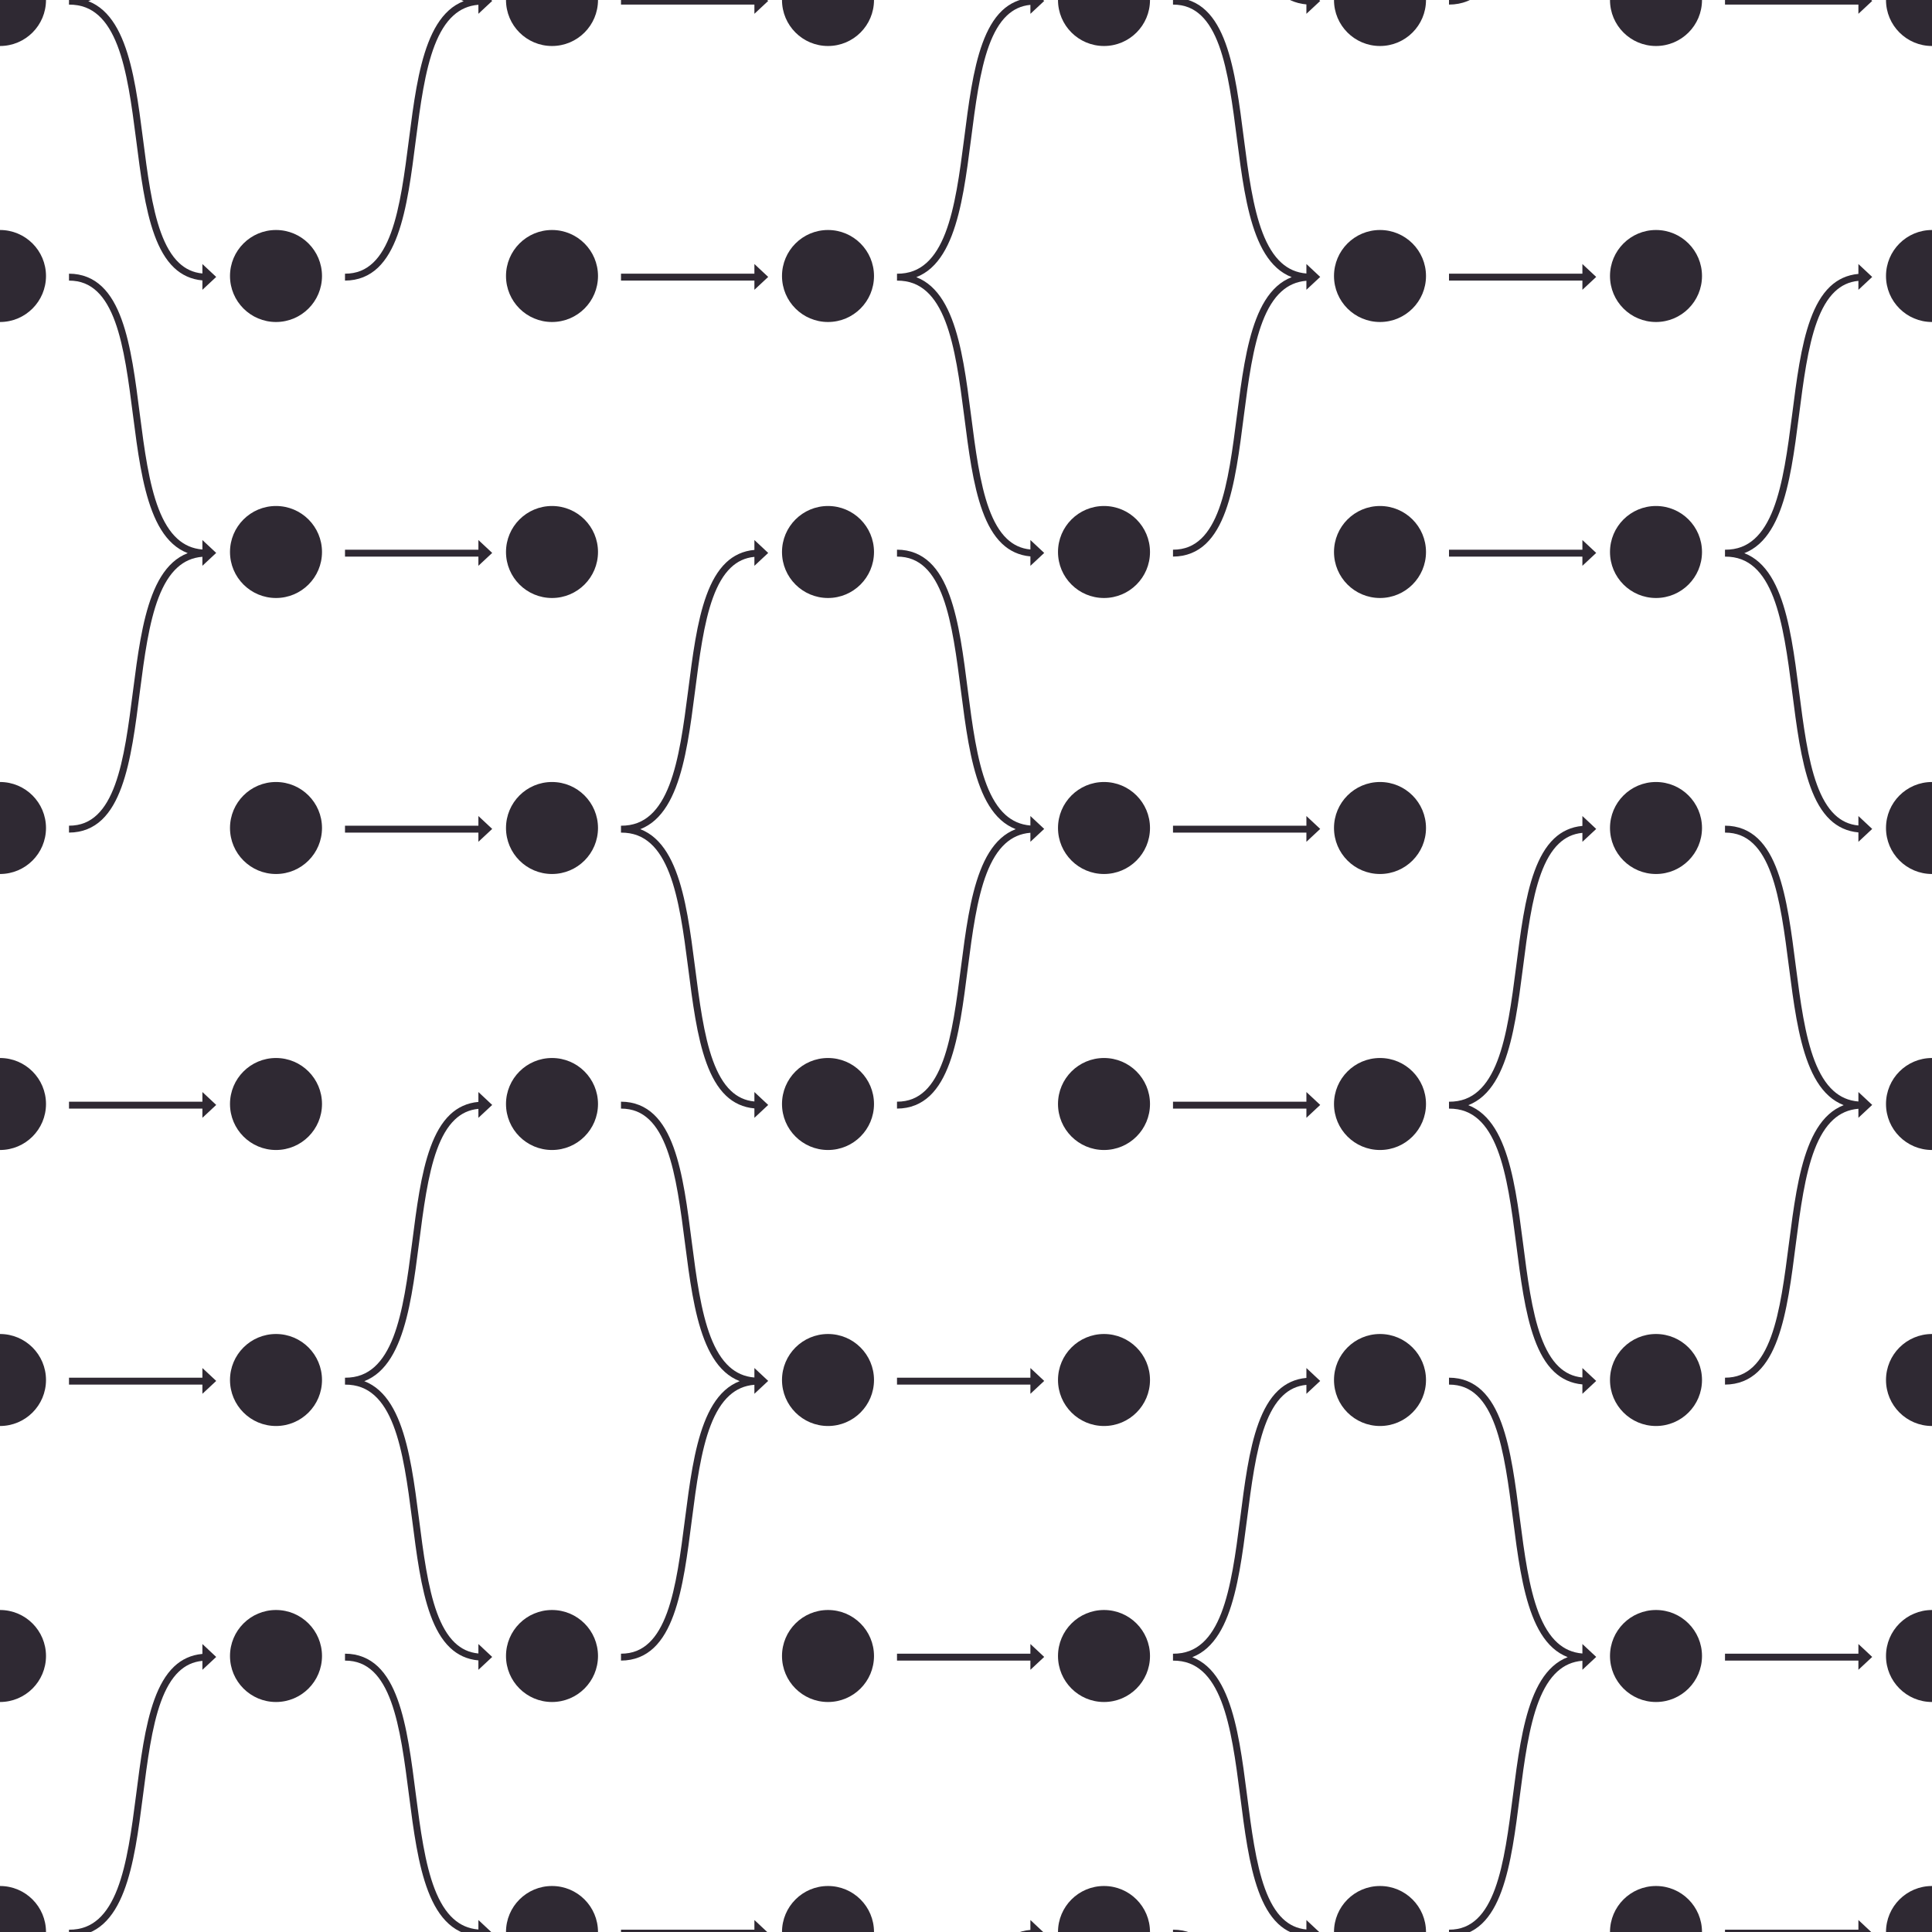 <?xml version="1.0" encoding="UTF-8" standalone="no"?>
<!-- Created with Inkscape (http://www.inkscape.org/) -->

<svg
   xmlns:dc="http://purl.org/dc/elements/1.1/"
   xmlns:cc="http://creativecommons.org/ns#"
   xmlns:rdf="http://www.w3.org/1999/02/22-rdf-syntax-ns#"
   xmlns:svg="http://www.w3.org/2000/svg"
   xmlns="http://www.w3.org/2000/svg"
   xmlns:sodipodi="http://sodipodi.sourceforge.net/DTD/sodipodi-0.dtd"
   xmlns:inkscape="http://www.inkscape.org/namespaces/inkscape"
   width="210mm"
   height="210mm"
   viewBox="0 0 210 210"
   version="1.1"
   id="svg8"
   inkscape:version="0.92.4 5da689c313, 2019-01-14"
   sodipodi:docname="todograph.svg">
  <defs
     id="defs2" />
  <sodipodi:namedview
     id="base"
     pagecolor="#ffffff"
     bordercolor="#666666"
     borderopacity="1.0"
     inkscape:pageopacity="0.0"
     inkscape:pageshadow="2"
     inkscape:zoom="0.49497475"
     inkscape:cx="423.61434"
     inkscape:cy="298.63613"
     inkscape:document-units="mm"
     inkscape:current-layer="layer1"
     showgrid="false"
     inkscape:window-width="1920"
     inkscape:window-height="1080"
     inkscape:window-x="0"
     inkscape:window-y="0"
     inkscape:window-maximized="1" />
  <g
     inkscape:label="Ebene 1"
     inkscape:groupmode="layer"
     id="layer1"
     transform="translate(0,-87)">
    <circle
       style="opacity:1;fill:#2f2933;fill-opacity:1;fill-rule:nonzero;stroke:none;stroke-width:0.714;stroke-miterlimit:4;stroke-dasharray:none;stroke-opacity:1"
       id="path815"
       cx="30"
       cy="177"
       r="5" />
    <circle
       style="opacity:1;fill:#2f2933;fill-opacity:1;fill-rule:nonzero;stroke:none;stroke-width:0.714;stroke-miterlimit:4;stroke-dasharray:none;stroke-opacity:1"
       id="path815-3"
       cx="60"
       cy="177"
       r="5" />
    <circle
       style="opacity:1;fill:#2f2933;fill-opacity:1;fill-rule:nonzero;stroke:none;stroke-width:0.714;stroke-miterlimit:4;stroke-dasharray:none;stroke-opacity:1"
       id="path815-3-6"
       cx="90"
       cy="147"
       r="5" />
    <circle
       style="opacity:1;fill:#2f2933;fill-opacity:1;fill-rule:nonzero;stroke:none;stroke-width:0.714;stroke-miterlimit:4;stroke-dasharray:none;stroke-opacity:1"
       id="path815-3-6-7"
       cx="90"
       cy="207"
       r="5" />
    <circle
       style="opacity:1;fill:#2f2933;fill-opacity:1;fill-rule:nonzero;stroke:none;stroke-width:0.714;stroke-miterlimit:4;stroke-dasharray:none;stroke-opacity:1"
       id="path815-3-5"
       cx="120"
       cy="177"
       r="5" />
    <circle
       style="opacity:1;fill:#2f2933;fill-opacity:1;fill-rule:nonzero;stroke:none;stroke-width:0.714;stroke-miterlimit:4;stroke-dasharray:none;stroke-opacity:1"
       id="path815-3-5-3"
       cx="150"
       cy="177"
       r="5" />
    <path
       style="color:#000000;font-style:normal;font-variant:normal;font-weight:normal;font-stretch:normal;font-size:medium;line-height:normal;font-family:sans-serif;font-variant-ligatures:normal;font-variant-position:normal;font-variant-caps:normal;font-variant-numeric:normal;font-variant-alternates:normal;font-feature-settings:normal;text-indent:0;text-align:start;text-decoration:none;text-decoration-line:none;text-decoration-style:solid;text-decoration-color:#000000;letter-spacing:normal;word-spacing:normal;text-transform:none;writing-mode:lr-tb;direction:ltr;text-orientation:mixed;dominant-baseline:auto;baseline-shift:baseline;text-anchor:start;white-space:normal;shape-padding:0;clip-rule:nonzero;display:inline;overflow:visible;visibility:visible;opacity:1;isolation:auto;mix-blend-mode:normal;color-interpolation:sRGB;color-interpolation-filters:linearRGB;solid-color:#000000;solid-opacity:1;vector-effect:none;fill:#2f2933;fill-opacity:1;fill-rule:nonzero;stroke:none;stroke-width:0.75;stroke-linecap:butt;stroke-linejoin:miter;stroke-miterlimit:4;stroke-dasharray:none;stroke-dashoffset:0;stroke-opacity:1;color-rendering:auto;image-rendering:auto;shape-rendering:auto;text-rendering:auto;enable-background:accumulate"
       d="m 52,175.698 v 1.052 H 37.5 v 0.75 h 14.5 v 1 l 1.5,-1.4 z"
       id="path894"
       inkscape:connector-curvature="0" />
    <path
       style="color:#000000;font-style:normal;font-variant:normal;font-weight:normal;font-stretch:normal;font-size:medium;line-height:normal;font-family:sans-serif;font-variant-ligatures:normal;font-variant-position:normal;font-variant-caps:normal;font-variant-numeric:normal;font-variant-alternates:normal;font-feature-settings:normal;text-indent:0;text-align:start;text-decoration:none;text-decoration-line:none;text-decoration-style:solid;text-decoration-color:#000000;letter-spacing:normal;word-spacing:normal;text-transform:none;writing-mode:lr-tb;direction:ltr;text-orientation:mixed;dominant-baseline:auto;baseline-shift:baseline;text-anchor:start;white-space:normal;shape-padding:0;clip-rule:nonzero;display:inline;overflow:visible;visibility:visible;opacity:1;isolation:auto;mix-blend-mode:normal;color-interpolation:sRGB;color-interpolation-filters:linearRGB;solid-color:#000000;solid-opacity:1;vector-effect:none;fill:#2f2933;fill-opacity:1;fill-rule:nonzero;stroke:none;stroke-width:0.75;stroke-linecap:butt;stroke-linejoin:miter;stroke-miterlimit:4;stroke-dasharray:none;stroke-dashoffset:0;stroke-opacity:1;color-rendering:auto;image-rendering:auto;shape-rendering:auto;text-rendering:auto;enable-background:accumulate"
       d="m 82,145.698 v 1.075 c -1.228,0.106 -2.254,0.597 -3.074,1.374 -0.929,0.88 -1.605,2.107 -2.133,3.549 -1.055,2.883 -1.519,6.653 -2,10.405 -0.481,3.751 -0.98,7.484 -2.039,10.225 -0.529,1.37 -1.197,2.485 -2.045,3.246 -0.848,0.761 -1.868,1.185 -3.207,1.18 -0.001,0 -0.002,-1e-5 -0.004,0 l 0.002,0.375 -0.002,0.375 c 0.001,1e-5 0.002,0 0.004,0 1.339,-0.006 2.359,0.418 3.207,1.179 0.848,0.761 1.515,1.876 2.045,3.246 1.059,2.741 1.558,6.473 2.039,10.225 0.481,3.751 0.946,7.521 2,10.404 0.527,1.442 1.203,2.669 2.133,3.549 0.82,0.777 1.847,1.268 3.074,1.374 v 1.023 l 1.5,-1.4 -1.5,-1.403 v 1.028 c -1.038,-0.099 -1.86,-0.505 -2.558,-1.167 -0.808,-0.765 -1.441,-1.886 -1.944,-3.261 -1.006,-2.75 -1.479,-6.489 -1.961,-10.242 -0.482,-3.753 -0.972,-7.521 -2.084,-10.399 -0.556,-1.439 -1.27,-2.663 -2.242,-3.535 -0.474,-0.426 -1.013,-0.762 -1.613,-0.996 0.601,-0.234 1.139,-0.571 1.613,-0.996 0.972,-0.873 1.686,-2.096 2.242,-3.535 1.112,-2.878 1.602,-6.645 2.084,-10.398 0.482,-3.753 0.955,-7.492 1.961,-10.242 0.503,-1.375 1.136,-2.497 1.944,-3.261 0.699,-0.662 1.521,-1.068 2.558,-1.167 v 0.975 l 1.5,-1.4 z"
       id="path896"
       inkscape:connector-curvature="0" />
    <path
       style="color:#000000;font-style:normal;font-variant:normal;font-weight:normal;font-stretch:normal;font-size:medium;line-height:normal;font-family:sans-serif;font-variant-ligatures:normal;font-variant-position:normal;font-variant-caps:normal;font-variant-numeric:normal;font-variant-alternates:normal;font-feature-settings:normal;text-indent:0;text-align:start;text-decoration:none;text-decoration-line:none;text-decoration-style:solid;text-decoration-color:#000000;letter-spacing:normal;word-spacing:normal;text-transform:none;writing-mode:lr-tb;direction:ltr;text-orientation:mixed;dominant-baseline:auto;baseline-shift:baseline;text-anchor:start;white-space:normal;shape-padding:0;clip-rule:nonzero;display:inline;overflow:visible;visibility:visible;opacity:1;isolation:auto;mix-blend-mode:normal;color-interpolation:sRGB;color-interpolation-filters:linearRGB;solid-color:#000000;solid-opacity:1;vector-effect:none;fill:#2f2933;fill-opacity:1;fill-rule:nonzero;stroke:none;stroke-width:0.75;stroke-linecap:butt;stroke-linejoin:miter;stroke-miterlimit:4;stroke-dasharray:none;stroke-dashoffset:0;stroke-opacity:1;color-rendering:auto;image-rendering:auto;shape-rendering:auto;text-rendering:auto;enable-background:accumulate"
       d="m 97.5,146.75 v 0.75 c 1.28,0.001 2.251,0.427 3.058,1.192 0.808,0.765 1.441,1.886 1.944,3.261 1.006,2.75 1.479,6.489 1.961,10.242 0.482,3.753 0.972,7.52 2.084,10.398 0.556,1.439 1.27,2.663 2.242,3.535 0.474,0.426 1.013,0.762 1.613,0.996 -0.601,0.234 -1.139,0.57 -1.613,0.996 -0.972,0.873 -1.686,2.096 -2.242,3.535 -1.112,2.878 -1.602,6.646 -2.084,10.399 -0.482,3.753 -0.955,7.492 -1.961,10.242 -0.503,1.375 -1.136,2.497 -1.944,3.261 -0.808,0.765 -1.778,1.192 -3.058,1.192 v 0.75 c 1.452,-0.001 2.644,-0.516 3.574,-1.396 0.929,-0.88 1.605,-2.107 2.133,-3.549 1.055,-2.883 1.519,-6.653 2,-10.404 0.481,-3.751 0.98,-7.484 2.039,-10.225 0.529,-1.37 1.197,-2.485 2.045,-3.246 0.739,-0.664 1.61,-1.071 2.709,-1.16 v 0.98 l 1.5,-1.4 -1.5,-1.402 v 1.032 c -1.098,-0.09 -1.97,-0.497 -2.709,-1.16 -0.848,-0.761 -1.515,-1.876 -2.045,-3.246 -1.059,-2.741 -1.558,-6.473 -2.039,-10.225 -0.481,-3.751 -0.946,-7.521 -2,-10.405 -0.527,-1.442 -1.203,-2.669 -2.133,-3.549 -0.929,-0.88 -2.122,-1.395 -3.574,-1.396 z"
       id="path896-6"
       inkscape:connector-curvature="0" />
    <path
       style="color:#000000;font-style:normal;font-variant:normal;font-weight:normal;font-stretch:normal;font-size:medium;line-height:normal;font-family:sans-serif;font-variant-ligatures:normal;font-variant-position:normal;font-variant-caps:normal;font-variant-numeric:normal;font-variant-alternates:normal;font-feature-settings:normal;text-indent:0;text-align:start;text-decoration:none;text-decoration-line:none;text-decoration-style:solid;text-decoration-color:#000000;letter-spacing:normal;word-spacing:normal;text-transform:none;writing-mode:lr-tb;direction:ltr;text-orientation:mixed;dominant-baseline:auto;baseline-shift:baseline;text-anchor:start;white-space:normal;shape-padding:0;clip-rule:nonzero;display:inline;overflow:visible;visibility:visible;opacity:1;isolation:auto;mix-blend-mode:normal;color-interpolation:sRGB;color-interpolation-filters:linearRGB;solid-color:#000000;solid-opacity:1;vector-effect:none;fill:#2f2933;fill-opacity:1;fill-rule:nonzero;stroke:none;stroke-width:0.75;stroke-linecap:butt;stroke-linejoin:miter;stroke-miterlimit:4;stroke-dasharray:none;stroke-dashoffset:0;stroke-opacity:1;color-rendering:auto;image-rendering:auto;shape-rendering:auto;text-rendering:auto;enable-background:accumulate"
       d="m 142,175.698 v 1.052 h -14.5 v 0.75 h 14.5 v 1 l 1.5,-1.4 z"
       id="path894-2"
       inkscape:connector-curvature="0" />
    <circle
       style="opacity:1;fill:#2f2933;fill-opacity:1;fill-rule:nonzero;stroke:none;stroke-width:0.714;stroke-miterlimit:4;stroke-dasharray:none;stroke-opacity:1"
       id="path815-3-6-0"
       cx="0"
       cy="117"
       r="5" />
    <circle
       style="opacity:1;fill:#2f2933;fill-opacity:1;fill-rule:nonzero;stroke:none;stroke-width:0.714;stroke-miterlimit:4;stroke-dasharray:none;stroke-opacity:1"
       id="path815-3-6-7-9"
       cx="0"
       cy="177"
       r="5" />
    <circle
       style="opacity:1;fill:#2f2933;fill-opacity:1;fill-rule:nonzero;stroke:none;stroke-width:0.714;stroke-miterlimit:4;stroke-dasharray:none;stroke-opacity:1"
       id="path815-3-5-36"
       cx="30"
       cy="147"
       r="5" />
    <circle
       style="opacity:1;fill:#2f2933;fill-opacity:1;fill-rule:nonzero;stroke:none;stroke-width:0.714;stroke-miterlimit:4;stroke-dasharray:none;stroke-opacity:1"
       id="path815-3-5-3-0"
       cx="60"
       cy="147"
       r="5" />
    <path
       inkscape:connector-curvature="0"
       style="color:#000000;font-style:normal;font-variant:normal;font-weight:normal;font-stretch:normal;font-size:medium;line-height:normal;font-family:sans-serif;font-variant-ligatures:normal;font-variant-position:normal;font-variant-caps:normal;font-variant-numeric:normal;font-variant-alternates:normal;font-feature-settings:normal;text-indent:0;text-align:start;text-decoration:none;text-decoration-line:none;text-decoration-style:solid;text-decoration-color:#000000;letter-spacing:normal;word-spacing:normal;text-transform:none;writing-mode:lr-tb;direction:ltr;text-orientation:mixed;dominant-baseline:auto;baseline-shift:baseline;text-anchor:start;white-space:normal;shape-padding:0;clip-rule:nonzero;display:inline;overflow:visible;visibility:visible;opacity:1;isolation:auto;mix-blend-mode:normal;color-interpolation:sRGB;color-interpolation-filters:linearRGB;solid-color:#000000;solid-opacity:1;vector-effect:none;fill:#2f2933;fill-opacity:1;fill-rule:nonzero;stroke:none;stroke-width:0.75;stroke-linecap:butt;stroke-linejoin:miter;stroke-miterlimit:4;stroke-dasharray:none;stroke-dashoffset:0;stroke-opacity:1;color-rendering:auto;image-rendering:auto;shape-rendering:auto;text-rendering:auto;enable-background:accumulate"
       d="m 7.5,116.75 v 0.75 c 1.28,10e-4 2.251,0.427 3.058,1.192 0.808,0.765 1.441,1.886 1.944,3.261 1.006,2.75 1.479,6.489 1.961,10.242 0.482,3.753 0.972,7.52 2.084,10.398 0.556,1.439 1.27,2.663 2.242,3.535 0.474,0.426 1.013,0.762 1.613,0.996 -0.601,0.234 -1.139,0.57 -1.613,0.996 -0.972,0.873 -1.686,2.096 -2.242,3.535 -1.112,2.878 -1.602,6.646 -2.084,10.399 -0.482,3.753 -0.955,7.492 -1.961,10.242 -0.503,1.375 -1.136,2.497 -1.944,3.261 -0.808,0.765 -1.778,1.192 -3.058,1.192 v 0.75 c 1.452,-0.003 2.644,-0.516 3.574,-1.396 0.929,-0.88 1.605,-2.107 2.133,-3.549 1.055,-2.883 1.519,-6.653 2,-10.404 0.481,-3.751 0.98,-7.484 2.039,-10.225 0.529,-1.37 1.197,-2.485 2.045,-3.246 0.739,-0.664 1.61,-1.071 2.709,-1.16 v 0.98 l 1.5,-1.4 -1.5,-1.402 v 1.032 c -1.098,-0.09 -1.97,-0.497 -2.709,-1.16 -0.848,-0.761 -1.515,-1.876 -2.045,-3.246 -1.059,-2.741 -1.558,-6.473 -2.039,-10.225 -0.481,-3.751 -0.946,-7.521 -2,-10.405 -0.527,-1.442 -1.203,-2.669 -2.133,-3.549 -0.929,-0.88 -2.122,-1.395 -3.574,-1.396 z"
       id="path896-6-6" />
    <path
       inkscape:connector-curvature="0"
       style="color:#000000;font-style:normal;font-variant:normal;font-weight:normal;font-stretch:normal;font-size:medium;line-height:normal;font-family:sans-serif;font-variant-ligatures:normal;font-variant-position:normal;font-variant-caps:normal;font-variant-numeric:normal;font-variant-alternates:normal;font-feature-settings:normal;text-indent:0;text-align:start;text-decoration:none;text-decoration-line:none;text-decoration-style:solid;text-decoration-color:#000000;letter-spacing:normal;word-spacing:normal;text-transform:none;writing-mode:lr-tb;direction:ltr;text-orientation:mixed;dominant-baseline:auto;baseline-shift:baseline;text-anchor:start;white-space:normal;shape-padding:0;clip-rule:nonzero;display:inline;overflow:visible;visibility:visible;opacity:1;isolation:auto;mix-blend-mode:normal;color-interpolation:sRGB;color-interpolation-filters:linearRGB;solid-color:#000000;solid-opacity:1;vector-effect:none;fill:#2f2933;fill-opacity:1;fill-rule:nonzero;stroke:none;stroke-width:0.75;stroke-linecap:butt;stroke-linejoin:miter;stroke-miterlimit:4;stroke-dasharray:none;stroke-dashoffset:0;stroke-opacity:1;color-rendering:auto;image-rendering:auto;shape-rendering:auto;text-rendering:auto;enable-background:accumulate"
       d="m 52.001,145.698 v 1.052 H 37.5 v 0.75 h 14.5 v 1 l 1.5,-1.4 z"
       id="path894-2-2" />
    <circle
       style="opacity:1;fill:#2f2933;fill-opacity:1;fill-rule:nonzero;stroke:none;stroke-width:0.714;stroke-miterlimit:4;stroke-dasharray:none;stroke-opacity:1"
       id="path815-6"
       cx="60"
       cy="117"
       r="5" />
    <circle
       style="opacity:1;fill:#2f2933;fill-opacity:1;fill-rule:nonzero;stroke:none;stroke-width:0.714;stroke-miterlimit:4;stroke-dasharray:none;stroke-opacity:1"
       id="path815-3-1"
       cx="90"
       cy="117"
       r="5" />
    <circle
       style="opacity:1;fill:#2f2933;fill-opacity:1;fill-rule:nonzero;stroke:none;stroke-width:0.714;stroke-miterlimit:4;stroke-dasharray:none;stroke-opacity:1"
       id="path815-3-6-8"
       cx="120"
       cy="87"
       r="5" />
    <circle
       style="opacity:1;fill:#2f2933;fill-opacity:1;fill-rule:nonzero;stroke:none;stroke-width:0.714;stroke-miterlimit:4;stroke-dasharray:none;stroke-opacity:1"
       id="path815-3-6-7-7"
       cx="120"
       cy="147"
       r="5" />
    <circle
       style="opacity:1;fill:#2f2933;fill-opacity:1;fill-rule:nonzero;stroke:none;stroke-width:0.714;stroke-miterlimit:4;stroke-dasharray:none;stroke-opacity:1"
       id="path815-3-5-9"
       cx="150"
       cy="117"
       r="5" />
    <circle
       style="opacity:1;fill:#2f2933;fill-opacity:1;fill-rule:nonzero;stroke:none;stroke-width:0.714;stroke-miterlimit:4;stroke-dasharray:none;stroke-opacity:1"
       id="path815-3-5-3-2"
       cx="180"
       cy="117"
       r="5" />
    <path
       inkscape:connector-curvature="0"
       style="color:#000000;font-style:normal;font-variant:normal;font-weight:normal;font-stretch:normal;font-size:medium;line-height:normal;font-family:sans-serif;font-variant-ligatures:normal;font-variant-position:normal;font-variant-caps:normal;font-variant-numeric:normal;font-variant-alternates:normal;font-feature-settings:normal;text-indent:0;text-align:start;text-decoration:none;text-decoration-line:none;text-decoration-style:solid;text-decoration-color:#000000;letter-spacing:normal;word-spacing:normal;text-transform:none;writing-mode:lr-tb;direction:ltr;text-orientation:mixed;dominant-baseline:auto;baseline-shift:baseline;text-anchor:start;white-space:normal;shape-padding:0;clip-rule:nonzero;display:inline;overflow:visible;visibility:visible;opacity:1;isolation:auto;mix-blend-mode:normal;color-interpolation:sRGB;color-interpolation-filters:linearRGB;solid-color:#000000;solid-opacity:1;vector-effect:none;fill:#2f2933;fill-opacity:1;fill-rule:nonzero;stroke:none;stroke-width:0.75;stroke-linecap:butt;stroke-linejoin:miter;stroke-miterlimit:4;stroke-dasharray:none;stroke-dashoffset:0;stroke-opacity:1;color-rendering:auto;image-rendering:auto;shape-rendering:auto;text-rendering:auto;enable-background:accumulate"
       d="m 82,115.698 v 1.052 h -14.5 v 0.75 h 14.5 v 1 l 1.5,-1.4 z"
       id="path894-0" />
    <path
       inkscape:connector-curvature="0"
       style="color:#000000;font-style:normal;font-variant:normal;font-weight:normal;font-stretch:normal;font-size:medium;line-height:normal;font-family:sans-serif;font-variant-ligatures:normal;font-variant-position:normal;font-variant-caps:normal;font-variant-numeric:normal;font-variant-alternates:normal;font-feature-settings:normal;text-indent:0;text-align:start;text-decoration:none;text-decoration-line:none;text-decoration-style:solid;text-decoration-color:#000000;letter-spacing:normal;word-spacing:normal;text-transform:none;writing-mode:lr-tb;direction:ltr;text-orientation:mixed;dominant-baseline:auto;baseline-shift:baseline;text-anchor:start;white-space:normal;shape-padding:0;clip-rule:nonzero;display:inline;overflow:visible;visibility:visible;opacity:1;isolation:auto;mix-blend-mode:normal;color-interpolation:sRGB;color-interpolation-filters:linearRGB;solid-color:#000000;solid-opacity:1;vector-effect:none;fill:#2f2933;fill-opacity:1;fill-rule:nonzero;stroke:none;stroke-width:0.75;stroke-linecap:butt;stroke-linejoin:miter;stroke-miterlimit:4;stroke-dasharray:none;stroke-dashoffset:0;stroke-opacity:1;color-rendering:auto;image-rendering:auto;shape-rendering:auto;text-rendering:auto;enable-background:accumulate"
       d="m 112.001,85.698 v 1.075 c -1.228,0.106 -2.254,0.597 -3.074,1.374 -0.929,0.88 -1.605,2.107 -2.133,3.549 -1.055,2.883 -1.519,6.653 -2,10.405 -0.481,3.751 -0.98,7.484 -2.039,10.225 -0.529,1.37 -1.197,2.485 -2.045,3.246 -0.848,0.761 -1.868,1.185 -3.207,1.18 -0.001,0 -0.002,-10e-6 -0.004,0 l 0.002,0.375 -0.002,0.375 c 0.001,10e-6 0.002,0 0.004,0 1.339,-0.006 2.359,0.418 3.207,1.179 0.848,0.761 1.515,1.876 2.045,3.246 1.059,2.741 1.558,6.473 2.039,10.225 0.481,3.751 0.946,7.521 2,10.404 0.527,1.442 1.203,2.669 2.133,3.549 0.82,0.777 1.847,1.268 3.074,1.374 v 1.023 l 1.5,-1.4 -1.5,-1.403 v 1.028 c -1.038,-0.099 -1.86,-0.505 -2.558,-1.167 -0.808,-0.765 -1.441,-1.886 -1.944,-3.261 -1.006,-2.75 -1.479,-6.489 -1.961,-10.242 -0.482,-3.753 -0.972,-7.521 -2.084,-10.399 -0.556,-1.439 -1.27,-2.663 -2.242,-3.535 -0.474,-0.426 -1.013,-0.762 -1.613,-0.996 0.601,-0.234 1.139,-0.571 1.613,-0.996 0.972,-0.873 1.686,-2.096 2.242,-3.535 1.112,-2.878 1.602,-6.645 2.084,-10.398 0.482,-3.753 0.955,-7.492 1.961,-10.242 0.503,-1.375 1.136,-2.497 1.944,-3.261 0.699,-0.662 1.521,-1.068 2.558,-1.167 v 0.975 l 1.5,-1.4 z"
       id="path896-2" />
    <path
       inkscape:connector-curvature="0"
       style="color:#000000;font-style:normal;font-variant:normal;font-weight:normal;font-stretch:normal;font-size:medium;line-height:normal;font-family:sans-serif;font-variant-ligatures:normal;font-variant-position:normal;font-variant-caps:normal;font-variant-numeric:normal;font-variant-alternates:normal;font-feature-settings:normal;text-indent:0;text-align:start;text-decoration:none;text-decoration-line:none;text-decoration-style:solid;text-decoration-color:#000000;letter-spacing:normal;word-spacing:normal;text-transform:none;writing-mode:lr-tb;direction:ltr;text-orientation:mixed;dominant-baseline:auto;baseline-shift:baseline;text-anchor:start;white-space:normal;shape-padding:0;clip-rule:nonzero;display:inline;overflow:visible;visibility:visible;opacity:1;isolation:auto;mix-blend-mode:normal;color-interpolation:sRGB;color-interpolation-filters:linearRGB;solid-color:#000000;solid-opacity:1;vector-effect:none;fill:#2f2933;fill-opacity:1;fill-rule:nonzero;stroke:none;stroke-width:0.75;stroke-linecap:butt;stroke-linejoin:miter;stroke-miterlimit:4;stroke-dasharray:none;stroke-dashoffset:0;stroke-opacity:1;color-rendering:auto;image-rendering:auto;shape-rendering:auto;text-rendering:auto;enable-background:accumulate"
       d="m 127.5,86.75 v 0.75 c 1.28,0.001 2.251,0.427 3.058,1.192 0.808,0.765 1.441,1.886 1.944,3.261 1.006,2.75 1.48,6.489 1.961,10.242 0.482,3.753 0.972,7.52 2.084,10.398 0.556,1.439 1.27,2.663 2.242,3.535 0.474,0.426 1.013,0.762 1.613,0.996 -0.601,0.234 -1.139,0.57 -1.613,0.996 -0.972,0.873 -1.686,2.096 -2.242,3.535 -1.112,2.878 -1.602,6.646 -2.084,10.399 -0.482,3.753 -0.955,7.492 -1.961,10.242 -0.503,1.375 -1.136,2.497 -1.944,3.261 -0.808,0.765 -1.778,1.192 -3.058,1.192 v 0.75 c 1.452,-0.003 2.644,-0.516 3.574,-1.396 0.929,-0.88 1.605,-2.107 2.133,-3.549 1.055,-2.883 1.519,-6.653 2,-10.404 0.481,-3.751 0.98,-7.484 2.039,-10.225 0.529,-1.37 1.197,-2.485 2.045,-3.246 0.739,-0.664 1.61,-1.071 2.709,-1.16 v 0.98 l 1.5,-1.4 -1.5,-1.402 v 1.032 c -1.098,-0.09 -1.97,-0.497 -2.709,-1.16 -0.848,-0.761 -1.515,-1.876 -2.045,-3.246 -1.059,-2.741 -1.558,-6.473 -2.039,-10.225 -0.481,-3.751 -0.946,-7.521 -2,-10.405 -0.527,-1.442 -1.203,-2.669 -2.133,-3.549 -0.929,-0.88 -2.122,-1.395 -3.574,-1.396 z"
       id="path896-6-3" />
    <path
       inkscape:connector-curvature="0"
       style="color:#000000;font-style:normal;font-variant:normal;font-weight:normal;font-stretch:normal;font-size:medium;line-height:normal;font-family:sans-serif;font-variant-ligatures:normal;font-variant-position:normal;font-variant-caps:normal;font-variant-numeric:normal;font-variant-alternates:normal;font-feature-settings:normal;text-indent:0;text-align:start;text-decoration:none;text-decoration-line:none;text-decoration-style:solid;text-decoration-color:#000000;letter-spacing:normal;word-spacing:normal;text-transform:none;writing-mode:lr-tb;direction:ltr;text-orientation:mixed;dominant-baseline:auto;baseline-shift:baseline;text-anchor:start;white-space:normal;shape-padding:0;clip-rule:nonzero;display:inline;overflow:visible;visibility:visible;opacity:1;isolation:auto;mix-blend-mode:normal;color-interpolation:sRGB;color-interpolation-filters:linearRGB;solid-color:#000000;solid-opacity:1;vector-effect:none;fill:#2f2933;fill-opacity:1;fill-rule:nonzero;stroke:none;stroke-width:0.75;stroke-linecap:butt;stroke-linejoin:miter;stroke-miterlimit:4;stroke-dasharray:none;stroke-dashoffset:0;stroke-opacity:1;color-rendering:auto;image-rendering:auto;shape-rendering:auto;text-rendering:auto;enable-background:accumulate"
       d="m 172,115.698 v 1.052 h -14.5 v 0.75 h 14.5 v 1 l 1.5,-1.4 z"
       id="path894-2-7" />
    <circle
       style="opacity:1;fill:#2f2933;fill-opacity:1;fill-rule:nonzero;stroke:none;stroke-width:0.714;stroke-miterlimit:4;stroke-dasharray:none;stroke-opacity:1"
       id="path815-5"
       cx="150"
       cy="147"
       r="5" />
    <circle
       style="opacity:1;fill:#2f2933;fill-opacity:1;fill-rule:nonzero;stroke:none;stroke-width:0.714;stroke-miterlimit:4;stroke-dasharray:none;stroke-opacity:1"
       id="path815-3-9"
       cx="180"
       cy="147"
       r="5" />
    <circle
       style="opacity:1;fill:#2f2933;fill-opacity:1;fill-rule:nonzero;stroke:none;stroke-width:0.714;stroke-miterlimit:4;stroke-dasharray:none;stroke-opacity:1"
       id="path815-3-6-2"
       cx="210"
       cy="117"
       r="5" />
    <circle
       style="opacity:1;fill:#2f2933;fill-opacity:1;fill-rule:nonzero;stroke:none;stroke-width:0.714;stroke-miterlimit:4;stroke-dasharray:none;stroke-opacity:1"
       id="path815-3-6-7-2"
       cx="210"
       cy="177"
       r="5" />
    <path
       inkscape:connector-curvature="0"
       style="color:#000000;font-style:normal;font-variant:normal;font-weight:normal;font-stretch:normal;font-size:medium;line-height:normal;font-family:sans-serif;font-variant-ligatures:normal;font-variant-position:normal;font-variant-caps:normal;font-variant-numeric:normal;font-variant-alternates:normal;font-feature-settings:normal;text-indent:0;text-align:start;text-decoration:none;text-decoration-line:none;text-decoration-style:solid;text-decoration-color:#000000;letter-spacing:normal;word-spacing:normal;text-transform:none;writing-mode:lr-tb;direction:ltr;text-orientation:mixed;dominant-baseline:auto;baseline-shift:baseline;text-anchor:start;white-space:normal;shape-padding:0;clip-rule:nonzero;display:inline;overflow:visible;visibility:visible;opacity:1;isolation:auto;mix-blend-mode:normal;color-interpolation:sRGB;color-interpolation-filters:linearRGB;solid-color:#000000;solid-opacity:1;vector-effect:none;fill:#2f2933;fill-opacity:1;fill-rule:nonzero;stroke:none;stroke-width:0.75;stroke-linecap:butt;stroke-linejoin:miter;stroke-miterlimit:4;stroke-dasharray:none;stroke-dashoffset:0;stroke-opacity:1;color-rendering:auto;image-rendering:auto;shape-rendering:auto;text-rendering:auto;enable-background:accumulate"
       d="m 172,145.698 v 1.052 h -14.5 v 0.75 h 14.5 v 1 l 1.5,-1.4 z"
       id="path894-8" />
    <path
       inkscape:connector-curvature="0"
       style="color:#000000;font-style:normal;font-variant:normal;font-weight:normal;font-stretch:normal;font-size:medium;line-height:normal;font-family:sans-serif;font-variant-ligatures:normal;font-variant-position:normal;font-variant-caps:normal;font-variant-numeric:normal;font-variant-alternates:normal;font-feature-settings:normal;text-indent:0;text-align:start;text-decoration:none;text-decoration-line:none;text-decoration-style:solid;text-decoration-color:#000000;letter-spacing:normal;word-spacing:normal;text-transform:none;writing-mode:lr-tb;direction:ltr;text-orientation:mixed;dominant-baseline:auto;baseline-shift:baseline;text-anchor:start;white-space:normal;shape-padding:0;clip-rule:nonzero;display:inline;overflow:visible;visibility:visible;opacity:1;isolation:auto;mix-blend-mode:normal;color-interpolation:sRGB;color-interpolation-filters:linearRGB;solid-color:#000000;solid-opacity:1;vector-effect:none;fill:#2f2933;fill-opacity:1;fill-rule:nonzero;stroke:none;stroke-width:0.75;stroke-linecap:butt;stroke-linejoin:miter;stroke-miterlimit:4;stroke-dasharray:none;stroke-dashoffset:0;stroke-opacity:1;color-rendering:auto;image-rendering:auto;shape-rendering:auto;text-rendering:auto;enable-background:accumulate"
       d="m 202,115.698 v 1.075 c -1.228,0.106 -2.254,0.597 -3.074,1.374 -0.929,0.88 -1.605,2.107 -2.133,3.549 -1.055,2.883 -1.519,6.653 -2,10.405 -0.481,3.751 -0.98,7.484 -2.039,10.225 -0.529,1.37 -1.197,2.485 -2.045,3.246 -0.848,0.761 -1.868,1.185 -3.207,1.18 -10e-4,0 -0.002,0 -0.004,0 l 0.002,0.375 -0.002,0.375 c 0.001,1e-5 0.002,0 0.004,0 1.339,-0.006 2.359,0.418 3.207,1.179 0.848,0.761 1.515,1.876 2.045,3.246 1.059,2.741 1.558,6.473 2.039,10.225 0.481,3.751 0.946,7.521 2,10.404 0.527,1.442 1.203,2.669 2.133,3.549 0.82,0.777 1.847,1.268 3.074,1.374 v 1.023 l 1.5,-1.4 -1.5,-1.403 v 1.028 c -1.038,-0.099 -1.86,-0.505 -2.558,-1.167 -0.808,-0.765 -1.441,-1.886 -1.944,-3.261 -1.006,-2.75 -1.479,-6.489 -1.961,-10.242 -0.482,-3.753 -0.972,-7.521 -2.084,-10.399 -0.556,-1.439 -1.27,-2.663 -2.242,-3.535 -0.474,-0.426 -1.013,-0.762 -1.613,-0.996 0.601,-0.234 1.139,-0.571 1.613,-0.996 0.972,-0.873 1.686,-2.096 2.242,-3.535 1.112,-2.878 1.602,-6.645 2.084,-10.398 0.482,-3.753 0.955,-7.492 1.961,-10.242 0.503,-1.375 1.136,-2.497 1.944,-3.261 0.699,-0.662 1.521,-1.068 2.558,-1.167 v 0.975 l 1.5,-1.4 z"
       id="path896-9" />
    <circle
       style="opacity:1;fill:#2f2933;fill-opacity:1;fill-rule:nonzero;stroke:none;stroke-width:0.714;stroke-miterlimit:4;stroke-dasharray:none;stroke-opacity:1"
       id="path815-6-7"
       cx="9.5367432e-06"
       cy="237"
       r="5" />
    <circle
       style="opacity:1;fill:#2f2933;fill-opacity:1;fill-rule:nonzero;stroke:none;stroke-width:0.714;stroke-miterlimit:4;stroke-dasharray:none;stroke-opacity:1"
       id="path815-3-1-3"
       cx="30"
       cy="237"
       r="5" />
    <circle
       style="opacity:1;fill:#2f2933;fill-opacity:1;fill-rule:nonzero;stroke:none;stroke-width:0.714;stroke-miterlimit:4;stroke-dasharray:none;stroke-opacity:1"
       id="path815-3-6-8-6"
       cx="60"
       cy="207"
       r="5" />
    <circle
       style="opacity:1;fill:#2f2933;fill-opacity:1;fill-rule:nonzero;stroke:none;stroke-width:0.714;stroke-miterlimit:4;stroke-dasharray:none;stroke-opacity:1"
       id="path815-3-6-7-7-1"
       cx="60"
       cy="267"
       r="5" />
    <circle
       style="opacity:1;fill:#2f2933;fill-opacity:1;fill-rule:nonzero;stroke:none;stroke-width:0.714;stroke-miterlimit:4;stroke-dasharray:none;stroke-opacity:1"
       id="path815-3-5-9-2"
       cx="90"
       cy="237"
       r="5" />
    <circle
       style="opacity:1;fill:#2f2933;fill-opacity:1;fill-rule:nonzero;stroke:none;stroke-width:0.714;stroke-miterlimit:4;stroke-dasharray:none;stroke-opacity:1"
       id="path815-3-5-3-2-9"
       cx="120"
       cy="237"
       r="5" />
    <path
       inkscape:connector-curvature="0"
       style="color:#000000;font-style:normal;font-variant:normal;font-weight:normal;font-stretch:normal;font-size:medium;line-height:normal;font-family:sans-serif;font-variant-ligatures:normal;font-variant-position:normal;font-variant-caps:normal;font-variant-numeric:normal;font-variant-alternates:normal;font-feature-settings:normal;text-indent:0;text-align:start;text-decoration:none;text-decoration-line:none;text-decoration-style:solid;text-decoration-color:#000000;letter-spacing:normal;word-spacing:normal;text-transform:none;writing-mode:lr-tb;direction:ltr;text-orientation:mixed;dominant-baseline:auto;baseline-shift:baseline;text-anchor:start;white-space:normal;shape-padding:0;clip-rule:nonzero;display:inline;overflow:visible;visibility:visible;opacity:1;isolation:auto;mix-blend-mode:normal;color-interpolation:sRGB;color-interpolation-filters:linearRGB;solid-color:#000000;solid-opacity:1;vector-effect:none;fill:#2f2933;fill-opacity:1;fill-rule:nonzero;stroke:none;stroke-width:0.75;stroke-linecap:butt;stroke-linejoin:miter;stroke-miterlimit:4;stroke-dasharray:none;stroke-dashoffset:0;stroke-opacity:1;color-rendering:auto;image-rendering:auto;shape-rendering:auto;text-rendering:auto;enable-background:accumulate"
       d="m 22,235.698 v 1.052 H 7.5 v 0.75 H 22 v 1 l 1.5,-1.4 z"
       id="path894-0-3" />
    <path
       inkscape:connector-curvature="0"
       style="color:#000000;font-style:normal;font-variant:normal;font-weight:normal;font-stretch:normal;font-size:medium;line-height:normal;font-family:sans-serif;font-variant-ligatures:normal;font-variant-position:normal;font-variant-caps:normal;font-variant-numeric:normal;font-variant-alternates:normal;font-feature-settings:normal;text-indent:0;text-align:start;text-decoration:none;text-decoration-line:none;text-decoration-style:solid;text-decoration-color:#000000;letter-spacing:normal;word-spacing:normal;text-transform:none;writing-mode:lr-tb;direction:ltr;text-orientation:mixed;dominant-baseline:auto;baseline-shift:baseline;text-anchor:start;white-space:normal;shape-padding:0;clip-rule:nonzero;display:inline;overflow:visible;visibility:visible;opacity:1;isolation:auto;mix-blend-mode:normal;color-interpolation:sRGB;color-interpolation-filters:linearRGB;solid-color:#000000;solid-opacity:1;vector-effect:none;fill:#2f2933;fill-opacity:1;fill-rule:nonzero;stroke:none;stroke-width:0.75;stroke-linecap:butt;stroke-linejoin:miter;stroke-miterlimit:4;stroke-dasharray:none;stroke-dashoffset:0;stroke-opacity:1;color-rendering:auto;image-rendering:auto;shape-rendering:auto;text-rendering:auto;enable-background:accumulate"
       d="m 52,205.698 v 1.075 c -1.228,0.106 -2.254,0.597 -3.074,1.374 -0.929,0.88 -1.605,2.107 -2.133,3.549 -1.055,2.883 -1.519,6.653 -2,10.405 -0.481,3.751 -0.98,7.484 -2.039,10.225 -0.529,1.37 -1.197,2.485 -2.045,3.246 -0.848,0.761 -1.868,1.185 -3.207,1.18 -0.001,0 -0.002,-1e-5 -0.004,0 l 0.002,0.375 -0.002,0.375 c 0.001,1e-5 0.002,0 0.004,0 1.339,-0.006 2.359,0.418 3.207,1.179 0.848,0.761 1.515,1.876 2.045,3.246 1.059,2.741 1.558,6.473 2.039,10.225 0.481,3.751 0.946,7.521 2,10.404 0.527,1.442 1.203,2.669 2.133,3.549 0.82,0.777 1.847,1.268 3.074,1.374 v 1.023 l 1.5,-1.4 -1.5,-1.403 v 1.028 c -1.038,-0.099 -1.86,-0.505 -2.558,-1.167 -0.808,-0.765 -1.441,-1.886 -1.944,-3.261 -1.006,-2.75 -1.479,-6.489 -1.961,-10.242 -0.482,-3.753 -0.972,-7.521 -2.084,-10.399 -0.556,-1.439 -1.27,-2.663 -2.242,-3.535 -0.474,-0.426 -1.013,-0.762 -1.613,-0.996 0.601,-0.234 1.139,-0.571 1.613,-0.996 0.972,-0.873 1.686,-2.096 2.242,-3.535 1.112,-2.878 1.602,-6.645 2.084,-10.398 0.482,-3.753 0.955,-7.492 1.961,-10.242 0.503,-1.375 1.136,-2.497 1.944,-3.261 0.699,-0.662 1.521,-1.068 2.558,-1.167 v 0.975 l 1.5,-1.4 z"
       id="path896-2-1" />
    <path
       inkscape:connector-curvature="0"
       style="color:#000000;font-style:normal;font-variant:normal;font-weight:normal;font-stretch:normal;font-size:medium;line-height:normal;font-family:sans-serif;font-variant-ligatures:normal;font-variant-position:normal;font-variant-caps:normal;font-variant-numeric:normal;font-variant-alternates:normal;font-feature-settings:normal;text-indent:0;text-align:start;text-decoration:none;text-decoration-line:none;text-decoration-style:solid;text-decoration-color:#000000;letter-spacing:normal;word-spacing:normal;text-transform:none;writing-mode:lr-tb;direction:ltr;text-orientation:mixed;dominant-baseline:auto;baseline-shift:baseline;text-anchor:start;white-space:normal;shape-padding:0;clip-rule:nonzero;display:inline;overflow:visible;visibility:visible;opacity:1;isolation:auto;mix-blend-mode:normal;color-interpolation:sRGB;color-interpolation-filters:linearRGB;solid-color:#000000;solid-opacity:1;vector-effect:none;fill:#2f2933;fill-opacity:1;fill-rule:nonzero;stroke:none;stroke-width:0.75;stroke-linecap:butt;stroke-linejoin:miter;stroke-miterlimit:4;stroke-dasharray:none;stroke-dashoffset:0;stroke-opacity:1;color-rendering:auto;image-rendering:auto;shape-rendering:auto;text-rendering:auto;enable-background:accumulate"
       d="m 67.5,206.75 v 0.75 c 1.28,0.001 2.251,0.427 3.058,1.192 0.808,0.765 1.441,1.886 1.944,3.261 1.006,2.75 1.48,6.489 1.961,10.242 0.482,3.753 0.972,7.52 2.084,10.398 0.556,1.439 1.27,2.663 2.242,3.535 0.474,0.426 1.013,0.762 1.613,0.996 -0.601,0.234 -1.139,0.57 -1.613,0.996 -0.972,0.873 -1.686,2.096 -2.242,3.535 -1.112,2.878 -1.602,6.646 -2.084,10.399 -0.482,3.753 -0.955,7.492 -1.961,10.242 -0.503,1.375 -1.136,2.497 -1.944,3.261 -0.808,0.765 -1.778,1.192 -3.058,1.192 v 0.75 c 1.452,-0.003 2.644,-0.516 3.574,-1.396 0.929,-0.88 1.605,-2.107 2.133,-3.549 1.055,-2.883 1.519,-6.653 2,-10.404 0.481,-3.751 0.98,-7.484 2.039,-10.225 0.529,-1.37 1.197,-2.485 2.045,-3.246 0.739,-0.664 1.61,-1.071 2.709,-1.16 v 0.98 l 1.5,-1.4 -1.5,-1.402 v 1.032 c -1.098,-0.09 -1.97,-0.497 -2.709,-1.16 -0.848,-0.761 -1.515,-1.876 -2.045,-3.246 -1.059,-2.741 -1.558,-6.473 -2.039,-10.225 -0.481,-3.751 -0.946,-7.521 -2,-10.405 -0.527,-1.442 -1.203,-2.669 -2.133,-3.549 -0.929,-0.88 -2.122,-1.395 -3.574,-1.396 z"
       id="path896-6-3-9" />
    <path
       inkscape:connector-curvature="0"
       style="color:#000000;font-style:normal;font-variant:normal;font-weight:normal;font-stretch:normal;font-size:medium;line-height:normal;font-family:sans-serif;font-variant-ligatures:normal;font-variant-position:normal;font-variant-caps:normal;font-variant-numeric:normal;font-variant-alternates:normal;font-feature-settings:normal;text-indent:0;text-align:start;text-decoration:none;text-decoration-line:none;text-decoration-style:solid;text-decoration-color:#000000;letter-spacing:normal;word-spacing:normal;text-transform:none;writing-mode:lr-tb;direction:ltr;text-orientation:mixed;dominant-baseline:auto;baseline-shift:baseline;text-anchor:start;white-space:normal;shape-padding:0;clip-rule:nonzero;display:inline;overflow:visible;visibility:visible;opacity:1;isolation:auto;mix-blend-mode:normal;color-interpolation:sRGB;color-interpolation-filters:linearRGB;solid-color:#000000;solid-opacity:1;vector-effect:none;fill:#2f2933;fill-opacity:1;fill-rule:nonzero;stroke:none;stroke-width:0.75;stroke-linecap:butt;stroke-linejoin:miter;stroke-miterlimit:4;stroke-dasharray:none;stroke-dashoffset:0;stroke-opacity:1;color-rendering:auto;image-rendering:auto;shape-rendering:auto;text-rendering:auto;enable-background:accumulate"
       d="m 112,235.698 v 1.052 H 97.5 v 0.75 h 14.5 v 1 l 1.5,-1.4 z"
       id="path894-2-7-4" />
    <circle
       style="opacity:1;fill:#2f2933;fill-opacity:1;fill-rule:nonzero;stroke:none;stroke-width:0.714;stroke-miterlimit:4;stroke-dasharray:none;stroke-opacity:1"
       id="path815-6-7-7"
       cx="120"
       cy="207"
       r="5" />
    <circle
       style="opacity:1;fill:#2f2933;fill-opacity:1;fill-rule:nonzero;stroke:none;stroke-width:0.714;stroke-miterlimit:4;stroke-dasharray:none;stroke-opacity:1"
       id="path815-3-1-3-8"
       cx="150"
       cy="207"
       r="5" />
    <circle
       style="opacity:1;fill:#2f2933;fill-opacity:1;fill-rule:nonzero;stroke:none;stroke-width:0.714;stroke-miterlimit:4;stroke-dasharray:none;stroke-opacity:1"
       id="path815-3-6-8-6-4"
       cx="180"
       cy="177"
       r="5" />
    <circle
       style="opacity:1;fill:#2f2933;fill-opacity:1;fill-rule:nonzero;stroke:none;stroke-width:0.714;stroke-miterlimit:4;stroke-dasharray:none;stroke-opacity:1"
       id="path815-3-6-7-7-1-5"
       cx="180"
       cy="237"
       r="5" />
    <circle
       style="opacity:1;fill:#2f2933;fill-opacity:1;fill-rule:nonzero;stroke:none;stroke-width:0.714;stroke-miterlimit:4;stroke-dasharray:none;stroke-opacity:1"
       id="path815-3-5-9-2-0"
       cx="210"
       cy="207"
       r="5" />
    <path
       inkscape:connector-curvature="0"
       style="color:#000000;font-style:normal;font-variant:normal;font-weight:normal;font-stretch:normal;font-size:medium;line-height:normal;font-family:sans-serif;font-variant-ligatures:normal;font-variant-position:normal;font-variant-caps:normal;font-variant-numeric:normal;font-variant-alternates:normal;font-feature-settings:normal;text-indent:0;text-align:start;text-decoration:none;text-decoration-line:none;text-decoration-style:solid;text-decoration-color:#000000;letter-spacing:normal;word-spacing:normal;text-transform:none;writing-mode:lr-tb;direction:ltr;text-orientation:mixed;dominant-baseline:auto;baseline-shift:baseline;text-anchor:start;white-space:normal;shape-padding:0;clip-rule:nonzero;display:inline;overflow:visible;visibility:visible;opacity:1;isolation:auto;mix-blend-mode:normal;color-interpolation:sRGB;color-interpolation-filters:linearRGB;solid-color:#000000;solid-opacity:1;vector-effect:none;fill:#2f2933;fill-opacity:1;fill-rule:nonzero;stroke:none;stroke-width:0.75;stroke-linecap:butt;stroke-linejoin:miter;stroke-miterlimit:4;stroke-dasharray:none;stroke-dashoffset:0;stroke-opacity:1;color-rendering:auto;image-rendering:auto;shape-rendering:auto;text-rendering:auto;enable-background:accumulate"
       d="m 142,205.698 v 1.052 h -14.5 v 0.75 h 14.5 v 1 l 1.5,-1.4 z"
       id="path894-0-3-6" />
    <path
       inkscape:connector-curvature="0"
       style="color:#000000;font-style:normal;font-variant:normal;font-weight:normal;font-stretch:normal;font-size:medium;line-height:normal;font-family:sans-serif;font-variant-ligatures:normal;font-variant-position:normal;font-variant-caps:normal;font-variant-numeric:normal;font-variant-alternates:normal;font-feature-settings:normal;text-indent:0;text-align:start;text-decoration:none;text-decoration-line:none;text-decoration-style:solid;text-decoration-color:#000000;letter-spacing:normal;word-spacing:normal;text-transform:none;writing-mode:lr-tb;direction:ltr;text-orientation:mixed;dominant-baseline:auto;baseline-shift:baseline;text-anchor:start;white-space:normal;shape-padding:0;clip-rule:nonzero;display:inline;overflow:visible;visibility:visible;opacity:1;isolation:auto;mix-blend-mode:normal;color-interpolation:sRGB;color-interpolation-filters:linearRGB;solid-color:#000000;solid-opacity:1;vector-effect:none;fill:#2f2933;fill-opacity:1;fill-rule:nonzero;stroke:none;stroke-width:0.75;stroke-linecap:butt;stroke-linejoin:miter;stroke-miterlimit:4;stroke-dasharray:none;stroke-dashoffset:0;stroke-opacity:1;color-rendering:auto;image-rendering:auto;shape-rendering:auto;text-rendering:auto;enable-background:accumulate"
       d="m 172,175.698 v 1.075 c -1.228,0.106 -2.254,0.597 -3.074,1.374 -0.929,0.88 -1.605,2.107 -2.133,3.549 -1.055,2.883 -1.519,6.653 -2,10.405 -0.481,3.751 -0.98,7.484 -2.039,10.225 -0.529,1.37 -1.197,2.485 -2.045,3.246 -0.848,0.761 -1.868,1.185 -3.207,1.18 -10e-4,0 -0.002,-10e-6 -0.004,0 l 0.002,0.375 -0.002,0.375 c 0.001,10e-6 0.002,0 0.004,0 1.339,-0.006 2.359,0.418 3.207,1.179 0.848,0.761 1.515,1.876 2.045,3.246 1.059,2.741 1.558,6.473 2.039,10.225 0.481,3.751 0.946,7.521 2,10.404 0.527,1.442 1.203,2.669 2.133,3.549 0.82,0.777 1.847,1.268 3.074,1.374 v 1.023 l 1.5,-1.4 -1.5,-1.403 v 1.028 c -1.038,-0.099 -1.86,-0.505 -2.558,-1.167 -0.808,-0.765 -1.441,-1.886 -1.944,-3.261 -1.006,-2.75 -1.479,-6.489 -1.961,-10.242 -0.482,-3.753 -0.972,-7.521 -2.084,-10.399 -0.556,-1.439 -1.27,-2.663 -2.242,-3.535 -0.474,-0.426 -1.013,-0.762 -1.613,-0.996 0.601,-0.234 1.139,-0.571 1.613,-0.996 0.972,-0.873 1.686,-2.096 2.242,-3.535 1.112,-2.878 1.602,-6.645 2.084,-10.398 0.482,-3.753 0.955,-7.492 1.961,-10.242 0.503,-1.375 1.136,-2.497 1.944,-3.261 0.699,-0.662 1.521,-1.068 2.558,-1.167 v 0.975 l 1.5,-1.4 z"
       id="path896-2-1-1" />
    <path
       inkscape:connector-curvature="0"
       style="color:#000000;font-style:normal;font-variant:normal;font-weight:normal;font-stretch:normal;font-size:medium;line-height:normal;font-family:sans-serif;font-variant-ligatures:normal;font-variant-position:normal;font-variant-caps:normal;font-variant-numeric:normal;font-variant-alternates:normal;font-feature-settings:normal;text-indent:0;text-align:start;text-decoration:none;text-decoration-line:none;text-decoration-style:solid;text-decoration-color:#000000;letter-spacing:normal;word-spacing:normal;text-transform:none;writing-mode:lr-tb;direction:ltr;text-orientation:mixed;dominant-baseline:auto;baseline-shift:baseline;text-anchor:start;white-space:normal;shape-padding:0;clip-rule:nonzero;display:inline;overflow:visible;visibility:visible;opacity:1;isolation:auto;mix-blend-mode:normal;color-interpolation:sRGB;color-interpolation-filters:linearRGB;solid-color:#000000;solid-opacity:1;vector-effect:none;fill:#2f2933;fill-opacity:1;fill-rule:nonzero;stroke:none;stroke-width:0.75;stroke-linecap:butt;stroke-linejoin:miter;stroke-miterlimit:4;stroke-dasharray:none;stroke-dashoffset:0;stroke-opacity:1;color-rendering:auto;image-rendering:auto;shape-rendering:auto;text-rendering:auto;enable-background:accumulate"
       d="m 187.5,176.75 v 0.75 c 1.28,0.001 2.251,0.427 3.058,1.192 0.808,0.765 1.441,1.886 1.944,3.261 1.006,2.75 1.48,6.489 1.961,10.242 0.482,3.753 0.972,7.52 2.084,10.398 0.556,1.439 1.27,2.663 2.242,3.535 0.474,0.426 1.013,0.762 1.613,0.996 -0.601,0.234 -1.139,0.57 -1.613,0.996 -0.972,0.873 -1.686,2.096 -2.242,3.535 -1.112,2.878 -1.602,6.646 -2.084,10.399 -0.482,3.753 -0.955,7.492 -1.961,10.242 -0.503,1.375 -1.136,2.497 -1.944,3.261 -0.808,0.765 -1.778,1.192 -3.058,1.192 v 0.75 c 1.452,-0.003 2.644,-0.516 3.574,-1.396 0.929,-0.88 1.605,-2.107 2.133,-3.549 1.055,-2.883 1.519,-6.653 2,-10.404 0.481,-3.751 0.98,-7.484 2.039,-10.225 0.529,-1.37 1.197,-2.485 2.045,-3.246 0.739,-0.664 1.61,-1.071 2.709,-1.16 v 0.98 l 1.5,-1.4 -1.5,-1.402 v 1.032 c -1.098,-0.09 -1.97,-0.497 -2.709,-1.16 -0.848,-0.761 -1.515,-1.876 -2.045,-3.246 -1.059,-2.741 -1.558,-6.473 -2.039,-10.225 -0.481,-3.751 -0.946,-7.521 -2,-10.405 -0.527,-1.442 -1.203,-2.669 -2.133,-3.549 -0.929,-0.88 -2.122,-1.395 -3.574,-1.396 z"
       id="path896-6-3-9-0" />
    <circle
       style="opacity:1;fill:#2f2933;fill-opacity:1;fill-rule:nonzero;stroke:none;stroke-width:0.714;stroke-miterlimit:4;stroke-dasharray:none;stroke-opacity:1"
       id="path815-6-7-3"
       cx="90"
       cy="267"
       r="5" />
    <circle
       style="opacity:1;fill:#2f2933;fill-opacity:1;fill-rule:nonzero;stroke:none;stroke-width:0.714;stroke-miterlimit:4;stroke-dasharray:none;stroke-opacity:1"
       id="path815-3-1-3-2"
       cx="120"
       cy="267"
       r="5" />
    <circle
       style="opacity:1;fill:#2f2933;fill-opacity:1;fill-rule:nonzero;stroke:none;stroke-width:0.714;stroke-miterlimit:4;stroke-dasharray:none;stroke-opacity:1"
       id="path815-3-6-8-6-0"
       cx="150"
       cy="237"
       r="5" />
    <circle
       style="opacity:1;fill:#2f2933;fill-opacity:1;fill-rule:nonzero;stroke:none;stroke-width:0.714;stroke-miterlimit:4;stroke-dasharray:none;stroke-opacity:1"
       id="path815-3-6-7-7-1-6"
       cx="150"
       cy="297"
       r="5" />
    <circle
       style="opacity:1;fill:#2f2933;fill-opacity:1;fill-rule:nonzero;stroke:none;stroke-width:0.714;stroke-miterlimit:4;stroke-dasharray:none;stroke-opacity:1"
       id="path815-3-5-9-2-1"
       cx="180"
       cy="267"
       r="5" />
    <circle
       style="opacity:1;fill:#2f2933;fill-opacity:1;fill-rule:nonzero;stroke:none;stroke-width:0.714;stroke-miterlimit:4;stroke-dasharray:none;stroke-opacity:1"
       id="path815-3-5-3-2-9-5"
       cx="210"
       cy="267"
       r="5" />
    <path
       inkscape:connector-curvature="0"
       style="color:#000000;font-style:normal;font-variant:normal;font-weight:normal;font-stretch:normal;font-size:medium;line-height:normal;font-family:sans-serif;font-variant-ligatures:normal;font-variant-position:normal;font-variant-caps:normal;font-variant-numeric:normal;font-variant-alternates:normal;font-feature-settings:normal;text-indent:0;text-align:start;text-decoration:none;text-decoration-line:none;text-decoration-style:solid;text-decoration-color:#000000;letter-spacing:normal;word-spacing:normal;text-transform:none;writing-mode:lr-tb;direction:ltr;text-orientation:mixed;dominant-baseline:auto;baseline-shift:baseline;text-anchor:start;white-space:normal;shape-padding:0;clip-rule:nonzero;display:inline;overflow:visible;visibility:visible;opacity:1;isolation:auto;mix-blend-mode:normal;color-interpolation:sRGB;color-interpolation-filters:linearRGB;solid-color:#000000;solid-opacity:1;vector-effect:none;fill:#2f2933;fill-opacity:1;fill-rule:nonzero;stroke:none;stroke-width:0.75;stroke-linecap:butt;stroke-linejoin:miter;stroke-miterlimit:4;stroke-dasharray:none;stroke-dashoffset:0;stroke-opacity:1;color-rendering:auto;image-rendering:auto;shape-rendering:auto;text-rendering:auto;enable-background:accumulate"
       d="m 112,265.698 v 1.052 H 97.5 v 0.75 h 14.5 v 1 l 1.5,-1.4 z"
       id="path894-0-3-5" />
    <path
       inkscape:connector-curvature="0"
       style="color:#000000;font-style:normal;font-variant:normal;font-weight:normal;font-stretch:normal;font-size:medium;line-height:normal;font-family:sans-serif;font-variant-ligatures:normal;font-variant-position:normal;font-variant-caps:normal;font-variant-numeric:normal;font-variant-alternates:normal;font-feature-settings:normal;text-indent:0;text-align:start;text-decoration:none;text-decoration-line:none;text-decoration-style:solid;text-decoration-color:#000000;letter-spacing:normal;word-spacing:normal;text-transform:none;writing-mode:lr-tb;direction:ltr;text-orientation:mixed;dominant-baseline:auto;baseline-shift:baseline;text-anchor:start;white-space:normal;shape-padding:0;clip-rule:nonzero;display:inline;overflow:visible;visibility:visible;opacity:1;isolation:auto;mix-blend-mode:normal;color-interpolation:sRGB;color-interpolation-filters:linearRGB;solid-color:#000000;solid-opacity:1;vector-effect:none;fill:#2f2933;fill-opacity:1;fill-rule:nonzero;stroke:none;stroke-width:0.75;stroke-linecap:butt;stroke-linejoin:miter;stroke-miterlimit:4;stroke-dasharray:none;stroke-dashoffset:0;stroke-opacity:1;color-rendering:auto;image-rendering:auto;shape-rendering:auto;text-rendering:auto;enable-background:accumulate"
       d="m 142,235.698 v 1.075 c -1.228,0.106 -2.254,0.597 -3.074,1.374 -0.929,0.88 -1.605,2.107 -2.133,3.549 -1.055,2.883 -1.519,6.653 -2,10.405 -0.481,3.751 -0.98,7.484 -2.039,10.225 -0.529,1.37 -1.197,2.485 -2.045,3.246 -0.848,0.761 -1.868,1.185 -3.207,1.18 -0.001,0 -0.002,-10e-6 -0.004,0 l 0.002,0.375 -0.002,0.375 c 0.001,10e-6 0.002,0 0.004,0 1.339,-0.006 2.359,0.418 3.207,1.179 0.848,0.761 1.515,1.876 2.045,3.246 1.059,2.741 1.558,6.473 2.039,10.225 0.481,3.751 0.946,7.521 2,10.404 0.527,1.442 1.203,2.669 2.133,3.549 0.82,0.777 1.847,1.268 3.074,1.374 v 1.023 l 1.5,-1.4 -1.5,-1.403 v 1.028 c -1.038,-0.099 -1.86,-0.505 -2.558,-1.167 -0.808,-0.765 -1.441,-1.886 -1.944,-3.261 -1.006,-2.75 -1.479,-6.489 -1.961,-10.242 -0.482,-3.753 -0.972,-7.521 -2.084,-10.399 -0.556,-1.439 -1.27,-2.663 -2.242,-3.535 -0.474,-0.426 -1.013,-0.762 -1.613,-0.996 0.601,-0.234 1.139,-0.571 1.613,-0.996 0.972,-0.873 1.686,-2.096 2.242,-3.535 1.112,-2.878 1.602,-6.645 2.084,-10.398 0.482,-3.753 0.955,-7.492 1.961,-10.242 0.503,-1.375 1.136,-2.497 1.944,-3.261 0.699,-0.662 1.521,-1.068 2.558,-1.167 v 0.975 l 1.5,-1.4 z"
       id="path896-2-1-4" />
    <path
       inkscape:connector-curvature="0"
       style="color:#000000;font-style:normal;font-variant:normal;font-weight:normal;font-stretch:normal;font-size:medium;line-height:normal;font-family:sans-serif;font-variant-ligatures:normal;font-variant-position:normal;font-variant-caps:normal;font-variant-numeric:normal;font-variant-alternates:normal;font-feature-settings:normal;text-indent:0;text-align:start;text-decoration:none;text-decoration-line:none;text-decoration-style:solid;text-decoration-color:#000000;letter-spacing:normal;word-spacing:normal;text-transform:none;writing-mode:lr-tb;direction:ltr;text-orientation:mixed;dominant-baseline:auto;baseline-shift:baseline;text-anchor:start;white-space:normal;shape-padding:0;clip-rule:nonzero;display:inline;overflow:visible;visibility:visible;opacity:1;isolation:auto;mix-blend-mode:normal;color-interpolation:sRGB;color-interpolation-filters:linearRGB;solid-color:#000000;solid-opacity:1;vector-effect:none;fill:#2f2933;fill-opacity:1;fill-rule:nonzero;stroke:none;stroke-width:0.75;stroke-linecap:butt;stroke-linejoin:miter;stroke-miterlimit:4;stroke-dasharray:none;stroke-dashoffset:0;stroke-opacity:1;color-rendering:auto;image-rendering:auto;shape-rendering:auto;text-rendering:auto;enable-background:accumulate"
       d="m 157.5,236.75 v 0.75 c 1.28,0.001 2.251,0.427 3.058,1.192 0.808,0.765 1.441,1.886 1.944,3.261 1.006,2.75 1.48,6.489 1.961,10.242 0.482,3.753 0.972,7.52 2.084,10.398 0.556,1.439 1.27,2.663 2.242,3.535 0.474,0.426 1.013,0.762 1.613,0.996 -0.601,0.234 -1.139,0.57 -1.613,0.996 -0.972,0.873 -1.686,2.096 -2.242,3.535 -1.112,2.878 -1.602,6.646 -2.084,10.399 -0.482,3.753 -0.955,7.492 -1.961,10.242 -0.503,1.375 -1.136,2.497 -1.944,3.261 -0.808,0.765 -1.778,1.192 -3.058,1.192 v 0.75 c 1.452,-0.003 2.644,-0.516 3.574,-1.396 0.929,-0.88 1.605,-2.107 2.133,-3.549 1.055,-2.883 1.519,-6.653 2,-10.404 0.481,-3.751 0.98,-7.484 2.039,-10.225 0.529,-1.37 1.197,-2.485 2.045,-3.246 0.739,-0.664 1.61,-1.071 2.709,-1.16 v 0.98 l 1.5,-1.4 -1.5,-1.402 v 1.032 c -1.098,-0.09 -1.97,-0.497 -2.709,-1.16 -0.848,-0.761 -1.515,-1.876 -2.045,-3.246 -1.059,-2.741 -1.558,-6.473 -2.039,-10.225 -0.481,-3.751 -0.946,-7.521 -2,-10.405 -0.527,-1.442 -1.203,-2.669 -2.133,-3.549 -0.929,-0.88 -2.122,-1.395 -3.574,-1.396 z"
       id="path896-6-3-9-7" />
    <path
       inkscape:connector-curvature="0"
       style="color:#000000;font-style:normal;font-variant:normal;font-weight:normal;font-stretch:normal;font-size:medium;line-height:normal;font-family:sans-serif;font-variant-ligatures:normal;font-variant-position:normal;font-variant-caps:normal;font-variant-numeric:normal;font-variant-alternates:normal;font-feature-settings:normal;text-indent:0;text-align:start;text-decoration:none;text-decoration-line:none;text-decoration-style:solid;text-decoration-color:#000000;letter-spacing:normal;word-spacing:normal;text-transform:none;writing-mode:lr-tb;direction:ltr;text-orientation:mixed;dominant-baseline:auto;baseline-shift:baseline;text-anchor:start;white-space:normal;shape-padding:0;clip-rule:nonzero;display:inline;overflow:visible;visibility:visible;opacity:1;isolation:auto;mix-blend-mode:normal;color-interpolation:sRGB;color-interpolation-filters:linearRGB;solid-color:#000000;solid-opacity:1;vector-effect:none;fill:#2f2933;fill-opacity:1;fill-rule:nonzero;stroke:none;stroke-width:0.75;stroke-linecap:butt;stroke-linejoin:miter;stroke-miterlimit:4;stroke-dasharray:none;stroke-dashoffset:0;stroke-opacity:1;color-rendering:auto;image-rendering:auto;shape-rendering:auto;text-rendering:auto;enable-background:accumulate"
       d="m 202,265.698 v 1.052 h -14.5 v 0.75 h 14.5 v 1 l 1.5,-1.4 z"
       id="path894-2-7-4-65" />
    <circle
       style="opacity:1;fill:#2f2933;fill-opacity:1;fill-rule:nonzero;stroke:none;stroke-width:0.714;stroke-miterlimit:4;stroke-dasharray:none;stroke-opacity:1"
       id="path815-3-5-9-2-4"
       cx="-1.3877788e-16"
       cy="207"
       r="5" />
    <circle
       style="opacity:1;fill:#2f2933;fill-opacity:1;fill-rule:nonzero;stroke:none;stroke-width:0.714;stroke-miterlimit:4;stroke-dasharray:none;stroke-opacity:1"
       id="path815-3-5-3-2-9-52"
       cx="30"
       cy="207"
       r="5" />
    <path
       inkscape:connector-curvature="0"
       style="color:#000000;font-style:normal;font-variant:normal;font-weight:normal;font-stretch:normal;font-size:medium;line-height:normal;font-family:sans-serif;font-variant-ligatures:normal;font-variant-position:normal;font-variant-caps:normal;font-variant-numeric:normal;font-variant-alternates:normal;font-feature-settings:normal;text-indent:0;text-align:start;text-decoration:none;text-decoration-line:none;text-decoration-style:solid;text-decoration-color:#000000;letter-spacing:normal;word-spacing:normal;text-transform:none;writing-mode:lr-tb;direction:ltr;text-orientation:mixed;dominant-baseline:auto;baseline-shift:baseline;text-anchor:start;white-space:normal;shape-padding:0;clip-rule:nonzero;display:inline;overflow:visible;visibility:visible;opacity:1;isolation:auto;mix-blend-mode:normal;color-interpolation:sRGB;color-interpolation-filters:linearRGB;solid-color:#000000;solid-opacity:1;vector-effect:none;fill:#2f2933;fill-opacity:1;fill-rule:nonzero;stroke:none;stroke-width:0.75;stroke-linecap:butt;stroke-linejoin:miter;stroke-miterlimit:4;stroke-dasharray:none;stroke-dashoffset:0;stroke-opacity:1;color-rendering:auto;image-rendering:auto;shape-rendering:auto;text-rendering:auto;enable-background:accumulate"
       d="m 22,205.698 v 1.052 H 7.5 v 0.75 H 22 v 1 l 1.5,-1.4 z"
       id="path894-2-7-4-4" />
    <circle
       style="opacity:1;fill:#2f2933;fill-opacity:1;fill-rule:nonzero;stroke:none;stroke-width:0.714;stroke-miterlimit:4;stroke-dasharray:none;stroke-opacity:1"
       id="path815-3-1-3-7"
       cx="7.6293945e-06"
       cy="297"
       r="5" />
    <circle
       style="opacity:1;fill:#2f2933;fill-opacity:1;fill-rule:nonzero;stroke:none;stroke-width:0.714;stroke-miterlimit:4;stroke-dasharray:none;stroke-opacity:1"
       id="path815-3-6-8-6-8"
       cx="30"
       cy="267"
       r="5" />
    <circle
       style="opacity:1;fill:#2f2933;fill-opacity:1;fill-rule:nonzero;stroke:none;stroke-width:0.714;stroke-miterlimit:4;stroke-dasharray:none;stroke-opacity:1"
       id="path815-3-5-9-2-8"
       cx="60"
       cy="297"
       r="5" />
    <circle
       style="opacity:1;fill:#2f2933;fill-opacity:1;fill-rule:nonzero;stroke:none;stroke-width:0.714;stroke-miterlimit:4;stroke-dasharray:none;stroke-opacity:1"
       id="path815-3-5-3-2-9-4"
       cx="90"
       cy="297"
       r="5" />
    <path
       inkscape:connector-curvature="0"
       style="color:#000000;font-style:normal;font-variant:normal;font-weight:normal;font-stretch:normal;font-size:medium;line-height:normal;font-family:sans-serif;font-variant-ligatures:normal;font-variant-position:normal;font-variant-caps:normal;font-variant-numeric:normal;font-variant-alternates:normal;font-feature-settings:normal;text-indent:0;text-align:start;text-decoration:none;text-decoration-line:none;text-decoration-style:solid;text-decoration-color:#000000;letter-spacing:normal;word-spacing:normal;text-transform:none;writing-mode:lr-tb;direction:ltr;text-orientation:mixed;dominant-baseline:auto;baseline-shift:baseline;text-anchor:start;white-space:normal;shape-padding:0;clip-rule:nonzero;display:inline;overflow:visible;visibility:visible;opacity:1;isolation:auto;mix-blend-mode:normal;color-interpolation:sRGB;color-interpolation-filters:linearRGB;solid-color:#000000;solid-opacity:1;vector-effect:none;fill:#2f2933;fill-opacity:1;fill-rule:nonzero;stroke:none;stroke-width:0.75;stroke-linecap:butt;stroke-linejoin:miter;stroke-miterlimit:4;stroke-dasharray:none;stroke-dashoffset:0;stroke-opacity:1;color-rendering:auto;image-rendering:auto;shape-rendering:auto;text-rendering:auto;enable-background:accumulate"
       d="m 22,265.698 v 1.075 c -1.228,0.106 -2.254,0.597 -3.074,1.374 -0.929,0.88 -1.605,2.107 -2.133,3.549 -1.055,2.883 -1.519,6.653 -2,10.405 -0.481,3.751 -0.98,7.484 -2.039,10.225 -0.529,1.37 -1.197,2.485 -2.045,3.246 -0.848,0.761 -1.868,1.185 -3.207,1.18 -0.001,0 -0.002,-1e-5 -0.004,0 l 0.002,0.375 -0.002,0.375 c 0.001,1e-5 0.002,0 0.004,0 1.339,-0.006 2.359,0.418 3.207,1.179 0.848,0.761 1.515,1.876 2.045,3.246 1.059,2.741 1.558,6.473 2.039,10.225 0.481,3.751 0.946,7.521 2,10.404 0.527,1.442 1.203,2.669 2.133,3.549 0.82,0.777 1.847,1.268 3.074,1.374 v 1.023 l 1.5,-1.4 -1.5,-1.403 v 1.028 c -1.038,-0.099 -1.86,-0.505 -2.558,-1.167 -0.808,-0.765 -1.441,-1.886 -1.944,-3.261 -1.006,-2.75 -1.479,-6.489 -1.961,-10.242 -0.482,-3.753 -0.972,-7.521 -2.084,-10.399 -0.556,-1.439 -1.27,-2.663 -2.242,-3.535 -0.474,-0.426 -1.013,-0.762 -1.613,-0.996 0.601,-0.234 1.139,-0.571 1.613,-0.996 0.972,-0.873 1.686,-2.096 2.242,-3.535 1.112,-2.878 1.602,-6.645 2.084,-10.398 0.482,-3.753 0.955,-7.492 1.961,-10.242 0.503,-1.375 1.136,-2.497 1.944,-3.261 0.699,-0.662 1.521,-1.068 2.558,-1.167 v 0.975 l 1.5,-1.4 z"
       id="path896-2-1-14" />
    <path
       inkscape:connector-curvature="0"
       style="color:#000000;font-style:normal;font-variant:normal;font-weight:normal;font-stretch:normal;font-size:medium;line-height:normal;font-family:sans-serif;font-variant-ligatures:normal;font-variant-position:normal;font-variant-caps:normal;font-variant-numeric:normal;font-variant-alternates:normal;font-feature-settings:normal;text-indent:0;text-align:start;text-decoration:none;text-decoration-line:none;text-decoration-style:solid;text-decoration-color:#000000;letter-spacing:normal;word-spacing:normal;text-transform:none;writing-mode:lr-tb;direction:ltr;text-orientation:mixed;dominant-baseline:auto;baseline-shift:baseline;text-anchor:start;white-space:normal;shape-padding:0;clip-rule:nonzero;display:inline;overflow:visible;visibility:visible;opacity:1;isolation:auto;mix-blend-mode:normal;color-interpolation:sRGB;color-interpolation-filters:linearRGB;solid-color:#000000;solid-opacity:1;vector-effect:none;fill:#2f2933;fill-opacity:1;fill-rule:nonzero;stroke:none;stroke-width:0.75;stroke-linecap:butt;stroke-linejoin:miter;stroke-miterlimit:4;stroke-dasharray:none;stroke-dashoffset:0;stroke-opacity:1;color-rendering:auto;image-rendering:auto;shape-rendering:auto;text-rendering:auto;enable-background:accumulate"
       d="m 37.5,266.75 v 0.75 c 1.28,0.001 2.251,0.427 3.058,1.192 0.808,0.765 1.441,1.886 1.944,3.261 1.006,2.75 1.48,6.489 1.961,10.242 0.482,3.753 0.972,7.52 2.084,10.398 0.556,1.439 1.27,2.663 2.242,3.535 0.474,0.426 1.013,0.762 1.613,0.996 -0.601,0.234 -1.139,0.57 -1.613,0.996 -0.972,0.873 -1.686,2.096 -2.242,3.535 -1.112,2.878 -1.602,6.646 -2.084,10.399 -0.482,3.753 -0.955,7.492 -1.961,10.242 -0.503,1.375 -1.136,2.497 -1.944,3.261 -0.808,0.765 -1.778,1.192 -3.058,1.192 v 0.75 c 1.452,-0.003 2.644,-0.516 3.574,-1.396 0.929,-0.88 1.605,-2.107 2.133,-3.549 1.055,-2.883 1.519,-6.653 2,-10.404 0.481,-3.751 0.98,-7.484 2.039,-10.225 0.529,-1.37 1.197,-2.485 2.045,-3.246 0.739,-0.664 1.61,-1.071 2.709,-1.16 v 0.98 l 1.5,-1.4 -1.5,-1.402 v 1.032 c -1.098,-0.09 -1.97,-0.497 -2.709,-1.16 -0.848,-0.761 -1.515,-1.876 -2.045,-3.246 -1.059,-2.741 -1.558,-6.473 -2.039,-10.225 -0.481,-3.751 -0.946,-7.521 -2,-10.405 -0.527,-1.442 -1.203,-2.669 -2.133,-3.549 -0.929,-0.88 -2.122,-1.395 -3.574,-1.396 z"
       id="path896-6-3-9-9" />
    <path
       inkscape:connector-curvature="0"
       style="color:#000000;font-style:normal;font-variant:normal;font-weight:normal;font-stretch:normal;font-size:medium;line-height:normal;font-family:sans-serif;font-variant-ligatures:normal;font-variant-position:normal;font-variant-caps:normal;font-variant-numeric:normal;font-variant-alternates:normal;font-feature-settings:normal;text-indent:0;text-align:start;text-decoration:none;text-decoration-line:none;text-decoration-style:solid;text-decoration-color:#000000;letter-spacing:normal;word-spacing:normal;text-transform:none;writing-mode:lr-tb;direction:ltr;text-orientation:mixed;dominant-baseline:auto;baseline-shift:baseline;text-anchor:start;white-space:normal;shape-padding:0;clip-rule:nonzero;display:inline;overflow:visible;visibility:visible;opacity:1;isolation:auto;mix-blend-mode:normal;color-interpolation:sRGB;color-interpolation-filters:linearRGB;solid-color:#000000;solid-opacity:1;vector-effect:none;fill:#2f2933;fill-opacity:1;fill-rule:nonzero;stroke:none;stroke-width:0.75;stroke-linecap:butt;stroke-linejoin:miter;stroke-miterlimit:4;stroke-dasharray:none;stroke-dashoffset:0;stroke-opacity:1;color-rendering:auto;image-rendering:auto;shape-rendering:auto;text-rendering:auto;enable-background:accumulate"
       d="m 82,295.698 v 1.052 h -14.5 v 0.75 h 14.5 v 1 l 1.5,-1.4 z"
       id="path894-2-7-4-2" />
    <circle
       style="opacity:1;fill:#2f2933;fill-opacity:1;fill-rule:nonzero;stroke:none;stroke-width:0.714;stroke-miterlimit:4;stroke-dasharray:none;stroke-opacity:1"
       id="path815-3-1-3-6"
       cx="1.0490417e-05"
       cy="87"
       r="5" />
    <circle
       style="opacity:1;fill:#2f2933;fill-opacity:1;fill-rule:nonzero;stroke:none;stroke-width:0.714;stroke-miterlimit:4;stroke-dasharray:none;stroke-opacity:1"
       id="path815-3-6-7-7-1-2"
       cx="30"
       cy="117"
       r="5" />
    <circle
       style="opacity:1;fill:#2f2933;fill-opacity:1;fill-rule:nonzero;stroke:none;stroke-width:0.714;stroke-miterlimit:4;stroke-dasharray:none;stroke-opacity:1"
       id="path815-3-5-9-2-6"
       cx="60"
       cy="87"
       r="5" />
    <circle
       style="opacity:1;fill:#2f2933;fill-opacity:1;fill-rule:nonzero;stroke:none;stroke-width:0.714;stroke-miterlimit:4;stroke-dasharray:none;stroke-opacity:1"
       id="path815-3-5-3-2-9-6"
       cx="90"
       cy="87"
       r="5" />
    <path
       inkscape:connector-curvature="0"
       style="color:#000000;font-style:normal;font-variant:normal;font-weight:normal;font-stretch:normal;font-size:medium;line-height:normal;font-family:sans-serif;font-variant-ligatures:normal;font-variant-position:normal;font-variant-caps:normal;font-variant-numeric:normal;font-variant-alternates:normal;font-feature-settings:normal;text-indent:0;text-align:start;text-decoration:none;text-decoration-line:none;text-decoration-style:solid;text-decoration-color:#000000;letter-spacing:normal;word-spacing:normal;text-transform:none;writing-mode:lr-tb;direction:ltr;text-orientation:mixed;dominant-baseline:auto;baseline-shift:baseline;text-anchor:start;white-space:normal;shape-padding:0;clip-rule:nonzero;display:inline;overflow:visible;visibility:visible;opacity:1;isolation:auto;mix-blend-mode:normal;color-interpolation:sRGB;color-interpolation-filters:linearRGB;solid-color:#000000;solid-opacity:1;vector-effect:none;fill:#2f2933;fill-opacity:1;fill-rule:nonzero;stroke:none;stroke-width:0.75;stroke-linecap:butt;stroke-linejoin:miter;stroke-miterlimit:4;stroke-dasharray:none;stroke-dashoffset:0;stroke-opacity:1;color-rendering:auto;image-rendering:auto;shape-rendering:auto;text-rendering:auto;enable-background:accumulate"
       d="m 22,55.698 v 1.075 c -1.228,0.106 -2.254,0.597 -3.074,1.374 -0.929,0.88 -1.605,2.107 -2.133,3.549 -1.055,2.883 -1.519,6.653 -2,10.405 -0.481,3.751 -0.98,7.484 -2.039,10.225 -0.529,1.37 -1.197,2.485 -2.045,3.246 -0.848,0.761 -1.868,1.185 -3.207,1.18 -0.001,0 -0.002,-1e-5 -0.004,0 l 0.002,0.375 -0.002,0.375 c 0.001,1e-5 0.002,0 0.004,0 1.339,-0.006 2.359,0.418 3.207,1.179 0.848,0.761 1.515,1.876 2.045,3.246 1.059,2.741 1.558,6.473 2.039,10.225 0.481,3.751 0.946,7.521 2,10.404 0.527,1.442 1.203,2.669 2.133,3.549 0.82,0.777 1.847,1.268 3.074,1.374 v 1.023 l 1.5,-1.4 -1.5,-1.403 v 1.028 c -1.038,-0.099 -1.86,-0.505 -2.558,-1.167 -0.808,-0.765 -1.441,-1.886 -1.944,-3.261 -1.006,-2.75 -1.479,-6.489 -1.961,-10.242 -0.482,-3.753 -0.972,-7.521 -2.084,-10.399 -0.556,-1.439 -1.27,-2.663 -2.242,-3.535 -0.474,-0.426 -1.013,-0.762 -1.613,-0.996 0.601,-0.234 1.139,-0.571 1.613,-0.996 0.972,-0.873 1.686,-2.096 2.242,-3.535 1.112,-2.878 1.602,-6.645 2.084,-10.398 0.482,-3.753 0.955,-7.492 1.961,-10.242 0.503,-1.375 1.136,-2.497 1.944,-3.261 0.699,-0.662 1.521,-1.068 2.558,-1.167 v 0.975 l 1.5,-1.4 z"
       id="path896-2-1-9" />
    <path
       inkscape:connector-curvature="0"
       style="color:#000000;font-style:normal;font-variant:normal;font-weight:normal;font-stretch:normal;font-size:medium;line-height:normal;font-family:sans-serif;font-variant-ligatures:normal;font-variant-position:normal;font-variant-caps:normal;font-variant-numeric:normal;font-variant-alternates:normal;font-feature-settings:normal;text-indent:0;text-align:start;text-decoration:none;text-decoration-line:none;text-decoration-style:solid;text-decoration-color:#000000;letter-spacing:normal;word-spacing:normal;text-transform:none;writing-mode:lr-tb;direction:ltr;text-orientation:mixed;dominant-baseline:auto;baseline-shift:baseline;text-anchor:start;white-space:normal;shape-padding:0;clip-rule:nonzero;display:inline;overflow:visible;visibility:visible;opacity:1;isolation:auto;mix-blend-mode:normal;color-interpolation:sRGB;color-interpolation-filters:linearRGB;solid-color:#000000;solid-opacity:1;vector-effect:none;fill:#2f2933;fill-opacity:1;fill-rule:nonzero;stroke:none;stroke-width:0.75;stroke-linecap:butt;stroke-linejoin:miter;stroke-miterlimit:4;stroke-dasharray:none;stroke-dashoffset:0;stroke-opacity:1;color-rendering:auto;image-rendering:auto;shape-rendering:auto;text-rendering:auto;enable-background:accumulate"
       d="m 37.5,56.75 v 0.75 c 1.28,0.001 2.251,0.427 3.058,1.192 0.808,0.765 1.441,1.886 1.944,3.261 1.006,2.75 1.48,6.489 1.961,10.242 0.482,3.753 0.972,7.52 2.084,10.398 0.556,1.439 1.27,2.663 2.242,3.535 0.474,0.426 1.013,0.762 1.613,0.996 -0.601,0.234 -1.139,0.57 -1.613,0.996 -0.972,0.873 -1.686,2.096 -2.242,3.535 -1.112,2.878 -1.602,6.646 -2.084,10.399 -0.482,3.753 -0.955,7.492 -1.961,10.242 -0.503,1.375 -1.136,2.497 -1.944,3.261 -0.808,0.765 -1.778,1.192 -3.058,1.192 v 0.75 c 1.452,-0.003 2.644,-0.516 3.574,-1.396 0.929,-0.88 1.605,-2.107 2.133,-3.549 1.055,-2.883 1.519,-6.653 2,-10.404 0.481,-3.751 0.98,-7.484 2.039,-10.225 0.529,-1.37 1.197,-2.485 2.045,-3.246 0.739,-0.664 1.61,-1.071 2.709,-1.16 v 0.98 l 1.5,-1.4 -1.5,-1.402 v 1.032 c -1.098,-0.09 -1.97,-0.497 -2.709,-1.16 -0.848,-0.761 -1.515,-1.876 -2.045,-3.246 -1.059,-2.741 -1.558,-6.473 -2.039,-10.225 -0.481,-3.751 -0.946,-7.521 -2,-10.405 -0.527,-1.442 -1.203,-2.669 -2.133,-3.549 -0.929,-0.88 -2.122,-1.395 -3.574,-1.396 z"
       id="path896-6-3-9-5" />
    <path
       inkscape:connector-curvature="0"
       style="color:#000000;font-style:normal;font-variant:normal;font-weight:normal;font-stretch:normal;font-size:medium;line-height:normal;font-family:sans-serif;font-variant-ligatures:normal;font-variant-position:normal;font-variant-caps:normal;font-variant-numeric:normal;font-variant-alternates:normal;font-feature-settings:normal;text-indent:0;text-align:start;text-decoration:none;text-decoration-line:none;text-decoration-style:solid;text-decoration-color:#000000;letter-spacing:normal;word-spacing:normal;text-transform:none;writing-mode:lr-tb;direction:ltr;text-orientation:mixed;dominant-baseline:auto;baseline-shift:baseline;text-anchor:start;white-space:normal;shape-padding:0;clip-rule:nonzero;display:inline;overflow:visible;visibility:visible;opacity:1;isolation:auto;mix-blend-mode:normal;color-interpolation:sRGB;color-interpolation-filters:linearRGB;solid-color:#000000;solid-opacity:1;vector-effect:none;fill:#2f2933;fill-opacity:1;fill-rule:nonzero;stroke:none;stroke-width:0.75;stroke-linecap:butt;stroke-linejoin:miter;stroke-miterlimit:4;stroke-dasharray:none;stroke-dashoffset:0;stroke-opacity:1;color-rendering:auto;image-rendering:auto;shape-rendering:auto;text-rendering:auto;enable-background:accumulate"
       d="m 82,85.698 v 1.052 h -14.5 v 0.75 h 14.5 v 1 l 1.5,-1.4 z"
       id="path894-2-7-4-0" />
    <circle
       style="opacity:1;fill:#2f2933;fill-opacity:1;fill-rule:nonzero;stroke:none;stroke-width:0.714;stroke-miterlimit:4;stroke-dasharray:none;stroke-opacity:1"
       id="path815-6-7-4"
       cx="210"
       cy="237"
       r="5" />
    <circle
       style="opacity:1;fill:#2f2933;fill-opacity:1;fill-rule:nonzero;stroke:none;stroke-width:0.714;stroke-miterlimit:4;stroke-dasharray:none;stroke-opacity:1"
       id="path815-6-7-8"
       cx="9.5367432e-06"
       cy="267"
       r="5" />
    <circle
       style="opacity:1;fill:#2f2933;fill-opacity:1;fill-rule:nonzero;stroke:none;stroke-width:0.714;stroke-miterlimit:4;stroke-dasharray:none;stroke-opacity:1"
       id="path815-3-6-7-7-1-6-7"
       cx="150"
       cy="87"
       r="5" />
    <path
       inkscape:connector-curvature="0"
       style="color:#000000;font-style:normal;font-variant:normal;font-weight:normal;font-stretch:normal;font-size:medium;line-height:normal;font-family:sans-serif;font-variant-ligatures:normal;font-variant-position:normal;font-variant-caps:normal;font-variant-numeric:normal;font-variant-alternates:normal;font-feature-settings:normal;text-indent:0;text-align:start;text-decoration:none;text-decoration-line:none;text-decoration-style:solid;text-decoration-color:#000000;letter-spacing:normal;word-spacing:normal;text-transform:none;writing-mode:lr-tb;direction:ltr;text-orientation:mixed;dominant-baseline:auto;baseline-shift:baseline;text-anchor:start;white-space:normal;shape-padding:0;clip-rule:nonzero;display:inline;overflow:visible;visibility:visible;opacity:1;isolation:auto;mix-blend-mode:normal;color-interpolation:sRGB;color-interpolation-filters:linearRGB;solid-color:#000000;solid-opacity:1;vector-effect:none;fill:#2f2933;fill-opacity:1;fill-rule:nonzero;stroke:none;stroke-width:0.75;stroke-linecap:butt;stroke-linejoin:miter;stroke-miterlimit:4;stroke-dasharray:none;stroke-dashoffset:0;stroke-opacity:1;color-rendering:auto;image-rendering:auto;shape-rendering:auto;text-rendering:auto;enable-background:accumulate"
       d="m 142,25.698 v 1.075 c -1.228,0.106 -2.254,0.597 -3.074,1.374 -0.929,0.88 -1.605,2.107 -2.133,3.549 -1.055,2.883 -1.519,6.653 -2,10.405 -0.481,3.751 -0.98,7.484 -2.039,10.225 -0.529,1.37 -1.197,2.485 -2.045,3.246 -0.848,0.761 -1.868,1.185 -3.207,1.18 -0.001,0 -0.002,-10e-6 -0.004,0 l 0.002,0.375 -0.002,0.375 c 0.001,10e-6 0.002,0 0.004,0 1.339,-0.006 2.359,0.418 3.207,1.179 0.848,0.761 1.515,1.876 2.045,3.246 1.059,2.741 1.558,6.473 2.039,10.225 0.481,3.751 0.946,7.521 2,10.404 0.527,1.442 1.203,2.669 2.133,3.549 0.82,0.777 1.847,1.268 3.074,1.374 v 1.023 l 1.5,-1.4 -1.5,-1.403 v 1.028 c -1.038,-0.099 -1.86,-0.505 -2.558,-1.167 -0.808,-0.765 -1.441,-1.886 -1.944,-3.261 -1.006,-2.75 -1.479,-6.489 -1.961,-10.242 -0.482,-3.753 -0.972,-7.521 -2.084,-10.399 -0.556,-1.439 -1.27,-2.663 -2.242,-3.535 -0.474,-0.426 -1.013,-0.762 -1.613,-0.996 0.601,-0.234 1.139,-0.571 1.613,-0.996 0.972,-0.873 1.686,-2.096 2.242,-3.535 1.112,-2.878 1.602,-6.645 2.084,-10.398 0.482,-3.753 0.955,-7.492 1.961,-10.242 0.503,-1.375 1.136,-2.497 1.944,-3.261 0.699,-0.662 1.521,-1.068 2.558,-1.167 v 0.975 l 1.5,-1.4 z"
       id="path896-2-1-4-1" />
    <path
       inkscape:connector-curvature="0"
       style="color:#000000;font-style:normal;font-variant:normal;font-weight:normal;font-stretch:normal;font-size:medium;line-height:normal;font-family:sans-serif;font-variant-ligatures:normal;font-variant-position:normal;font-variant-caps:normal;font-variant-numeric:normal;font-variant-alternates:normal;font-feature-settings:normal;text-indent:0;text-align:start;text-decoration:none;text-decoration-line:none;text-decoration-style:solid;text-decoration-color:#000000;letter-spacing:normal;word-spacing:normal;text-transform:none;writing-mode:lr-tb;direction:ltr;text-orientation:mixed;dominant-baseline:auto;baseline-shift:baseline;text-anchor:start;white-space:normal;shape-padding:0;clip-rule:nonzero;display:inline;overflow:visible;visibility:visible;opacity:1;isolation:auto;mix-blend-mode:normal;color-interpolation:sRGB;color-interpolation-filters:linearRGB;solid-color:#000000;solid-opacity:1;vector-effect:none;fill:#2f2933;fill-opacity:1;fill-rule:nonzero;stroke:none;stroke-width:0.75;stroke-linecap:butt;stroke-linejoin:miter;stroke-miterlimit:4;stroke-dasharray:none;stroke-dashoffset:0;stroke-opacity:1;color-rendering:auto;image-rendering:auto;shape-rendering:auto;text-rendering:auto;enable-background:accumulate"
       d="m 157.5,26.75 v 0.75 c 1.28,10e-4 2.251,0.427 3.058,1.192 0.808,0.765 1.441,1.886 1.944,3.261 1.006,2.75 1.48,6.489 1.961,10.242 0.482,3.753 0.972,7.52 2.084,10.398 0.556,1.439 1.27,2.663 2.242,3.535 0.474,0.426 1.013,0.762 1.613,0.996 -0.601,0.234 -1.139,0.57 -1.613,0.996 -0.972,0.873 -1.686,2.096 -2.242,3.535 -1.112,2.878 -1.602,6.646 -2.084,10.399 -0.482,3.753 -0.955,7.492 -1.961,10.242 -0.503,1.375 -1.136,2.497 -1.944,3.261 -0.808,0.765 -1.778,1.192 -3.058,1.192 v 0.75 c 1.452,-0.003 2.644,-0.516 3.574,-1.396 0.929,-0.88 1.605,-2.107 2.133,-3.549 1.055,-2.883 1.519,-6.653 2,-10.404 0.481,-3.751 0.98,-7.484 2.039,-10.225 0.529,-1.37 1.197,-2.485 2.045,-3.246 0.739,-0.664 1.61,-1.071 2.709,-1.16 v 0.98 l 1.5,-1.4 -1.5,-1.402 v 1.032 c -1.098,-0.09 -1.97,-0.497 -2.709,-1.16 -0.848,-0.761 -1.515,-1.876 -2.045,-3.246 -1.059,-2.741 -1.558,-6.473 -2.039,-10.225 -0.481,-3.751 -0.946,-7.521 -2,-10.405 -0.527,-1.442 -1.203,-2.669 -2.133,-3.549 -0.929,-0.88 -2.122,-1.395 -3.574,-1.396 z"
       id="path896-6-3-9-7-0" />
    <circle
       style="opacity:1;fill:#2f2933;fill-opacity:1;fill-rule:nonzero;stroke:none;stroke-width:0.714;stroke-miterlimit:4;stroke-dasharray:none;stroke-opacity:1"
       id="path815-3-5-9-2-1-1"
       cx="180"
       cy="87"
       r="5" />
    <circle
       style="opacity:1;fill:#2f2933;fill-opacity:1;fill-rule:nonzero;stroke:none;stroke-width:0.714;stroke-miterlimit:4;stroke-dasharray:none;stroke-opacity:1"
       id="path815-3-5-3-2-9-5-5"
       cx="210"
       cy="87"
       r="5" />
    <path
       inkscape:connector-curvature="0"
       style="color:#000000;font-style:normal;font-variant:normal;font-weight:normal;font-stretch:normal;font-size:medium;line-height:normal;font-family:sans-serif;font-variant-ligatures:normal;font-variant-position:normal;font-variant-caps:normal;font-variant-numeric:normal;font-variant-alternates:normal;font-feature-settings:normal;text-indent:0;text-align:start;text-decoration:none;text-decoration-line:none;text-decoration-style:solid;text-decoration-color:#000000;letter-spacing:normal;word-spacing:normal;text-transform:none;writing-mode:lr-tb;direction:ltr;text-orientation:mixed;dominant-baseline:auto;baseline-shift:baseline;text-anchor:start;white-space:normal;shape-padding:0;clip-rule:nonzero;display:inline;overflow:visible;visibility:visible;opacity:1;isolation:auto;mix-blend-mode:normal;color-interpolation:sRGB;color-interpolation-filters:linearRGB;solid-color:#000000;solid-opacity:1;vector-effect:none;fill:#2f2933;fill-opacity:1;fill-rule:nonzero;stroke:none;stroke-width:0.75;stroke-linecap:butt;stroke-linejoin:miter;stroke-miterlimit:4;stroke-dasharray:none;stroke-dashoffset:0;stroke-opacity:1;color-rendering:auto;image-rendering:auto;shape-rendering:auto;text-rendering:auto;enable-background:accumulate"
       d="m 202,85.698 v 1.052 h -14.5 v 0.75 h 14.5 v 1 l 1.5,-1.4 z"
       id="path894-2-7-4-65-9" />
    <circle
       style="opacity:1;fill:#2f2933;fill-opacity:1;fill-rule:nonzero;stroke:none;stroke-width:0.714;stroke-miterlimit:4;stroke-dasharray:none;stroke-opacity:1"
       id="path815-3-6-8-6-8-9"
       cx="120"
       cy="297"
       r="5" />
    <path
       inkscape:connector-curvature="0"
       style="color:#000000;font-style:normal;font-variant:normal;font-weight:normal;font-stretch:normal;font-size:medium;line-height:normal;font-family:sans-serif;font-variant-ligatures:normal;font-variant-position:normal;font-variant-caps:normal;font-variant-numeric:normal;font-variant-alternates:normal;font-feature-settings:normal;text-indent:0;text-align:start;text-decoration:none;text-decoration-line:none;text-decoration-style:solid;text-decoration-color:#000000;letter-spacing:normal;word-spacing:normal;text-transform:none;writing-mode:lr-tb;direction:ltr;text-orientation:mixed;dominant-baseline:auto;baseline-shift:baseline;text-anchor:start;white-space:normal;shape-padding:0;clip-rule:nonzero;display:inline;overflow:visible;visibility:visible;opacity:1;isolation:auto;mix-blend-mode:normal;color-interpolation:sRGB;color-interpolation-filters:linearRGB;solid-color:#000000;solid-opacity:1;vector-effect:none;fill:#2f2933;fill-opacity:1;fill-rule:nonzero;stroke:none;stroke-width:0.75;stroke-linecap:butt;stroke-linejoin:miter;stroke-miterlimit:4;stroke-dasharray:none;stroke-dashoffset:0;stroke-opacity:1;color-rendering:auto;image-rendering:auto;shape-rendering:auto;text-rendering:auto;enable-background:accumulate"
       d="m 112,295.698 v 1.075 c -1.228,0.106 -2.254,0.597 -3.074,1.374 -0.929,0.88 -1.605,2.107 -2.133,3.549 -1.055,2.883 -1.519,6.653 -2,10.405 -0.481,3.751 -0.98,7.484 -2.039,10.225 -0.529,1.37 -1.197,2.485 -2.045,3.246 -0.848,0.761 -1.868,1.185 -3.207,1.18 -0.001,0 -0.002,-1e-5 -0.004,0 l 0.002,0.375 -0.002,0.375 c 0.001,1e-5 0.002,0 0.004,0 1.339,-0.006 2.359,0.418 3.207,1.179 0.848,0.761 1.515,1.876 2.045,3.246 1.059,2.741 1.558,6.473 2.039,10.225 0.481,3.751 0.946,7.521 2,10.404 0.527,1.442 1.203,2.669 2.133,3.549 0.82,0.777 1.847,1.268 3.074,1.374 V 358.5 l 1.5,-1.4 -1.5,-1.403 v 1.028 c -1.038,-0.099 -1.86,-0.505 -2.558,-1.167 -0.808,-0.765 -1.441,-1.886 -1.944,-3.261 -1.006,-2.75 -1.48,-6.489 -1.961,-10.242 -0.482,-3.753 -0.972,-7.521 -2.084,-10.399 -0.556,-1.439 -1.27,-2.663 -2.242,-3.535 -0.474,-0.426 -1.013,-0.762 -1.613,-0.996 0.601,-0.234 1.139,-0.571 1.613,-0.996 0.972,-0.873 1.686,-2.096 2.242,-3.535 1.112,-2.878 1.602,-6.645 2.084,-10.398 0.482,-3.753 0.955,-7.492 1.961,-10.242 0.503,-1.375 1.136,-2.497 1.944,-3.261 0.699,-0.662 1.521,-1.068 2.558,-1.167 v 0.975 l 1.5,-1.4 z"
       id="path896-2-1-14-9" />
    <path
       inkscape:connector-curvature="0"
       style="color:#000000;font-style:normal;font-variant:normal;font-weight:normal;font-stretch:normal;font-size:medium;line-height:normal;font-family:sans-serif;font-variant-ligatures:normal;font-variant-position:normal;font-variant-caps:normal;font-variant-numeric:normal;font-variant-alternates:normal;font-feature-settings:normal;text-indent:0;text-align:start;text-decoration:none;text-decoration-line:none;text-decoration-style:solid;text-decoration-color:#000000;letter-spacing:normal;word-spacing:normal;text-transform:none;writing-mode:lr-tb;direction:ltr;text-orientation:mixed;dominant-baseline:auto;baseline-shift:baseline;text-anchor:start;white-space:normal;shape-padding:0;clip-rule:nonzero;display:inline;overflow:visible;visibility:visible;opacity:1;isolation:auto;mix-blend-mode:normal;color-interpolation:sRGB;color-interpolation-filters:linearRGB;solid-color:#000000;solid-opacity:1;vector-effect:none;fill:#2f2933;fill-opacity:1;fill-rule:nonzero;stroke:none;stroke-width:0.75;stroke-linecap:butt;stroke-linejoin:miter;stroke-miterlimit:4;stroke-dasharray:none;stroke-dashoffset:0;stroke-opacity:1;color-rendering:auto;image-rendering:auto;shape-rendering:auto;text-rendering:auto;enable-background:accumulate"
       d="m 127.5,296.75 v 0.75 c 1.28,0.001 2.251,0.427 3.058,1.192 0.808,0.765 1.441,1.886 1.944,3.261 1.006,2.75 1.48,6.489 1.961,10.242 0.482,3.753 0.972,7.52 2.084,10.398 0.556,1.439 1.27,2.663 2.242,3.535 0.474,0.426 1.013,0.762 1.613,0.996 -0.601,0.234 -1.139,0.57 -1.613,0.996 -0.972,0.873 -1.686,2.096 -2.242,3.535 -1.112,2.878 -1.602,6.646 -2.084,10.399 -0.482,3.753 -0.955,7.492 -1.961,10.242 -0.503,1.375 -1.136,2.497 -1.944,3.261 -0.808,0.765 -1.778,1.192 -3.058,1.192 v 0.75 c 1.452,-0.003 2.644,-0.516 3.574,-1.396 0.929,-0.88 1.605,-2.107 2.133,-3.549 1.055,-2.883 1.519,-6.653 2,-10.404 0.481,-3.751 0.98,-7.484 2.039,-10.225 0.529,-1.37 1.197,-2.485 2.045,-3.246 0.739,-0.664 1.61,-1.071 2.709,-1.16 v 0.98 l 1.5,-1.4 -1.5,-1.402 v 1.032 c -1.098,-0.09 -1.97,-0.497 -2.709,-1.16 -0.848,-0.761 -1.515,-1.876 -2.045,-3.246 -1.059,-2.741 -1.558,-6.473 -2.039,-10.225 -0.481,-3.751 -0.946,-7.521 -2,-10.405 -0.527,-1.442 -1.203,-2.669 -2.133,-3.549 -0.929,-0.88 -2.122,-1.395 -3.574,-1.396 z"
       id="path896-6-3-9-9-1" />
    <circle
       style="opacity:1;fill:#2f2933;fill-opacity:1;fill-rule:nonzero;stroke:none;stroke-width:0.714;stroke-miterlimit:4;stroke-dasharray:none;stroke-opacity:1"
       id="path815-3-5-9-2-1-1-7"
       cx="180"
       cy="297"
       r="5" />
    <circle
       style="opacity:1;fill:#2f2933;fill-opacity:1;fill-rule:nonzero;stroke:none;stroke-width:0.714;stroke-miterlimit:4;stroke-dasharray:none;stroke-opacity:1"
       id="path815-3-5-3-2-9-5-5-7"
       cx="210"
       cy="297"
       r="5" />
    <path
       inkscape:connector-curvature="0"
       style="color:#000000;font-style:normal;font-variant:normal;font-weight:normal;font-stretch:normal;font-size:medium;line-height:normal;font-family:sans-serif;font-variant-ligatures:normal;font-variant-position:normal;font-variant-caps:normal;font-variant-numeric:normal;font-variant-alternates:normal;font-feature-settings:normal;text-indent:0;text-align:start;text-decoration:none;text-decoration-line:none;text-decoration-style:solid;text-decoration-color:#000000;letter-spacing:normal;word-spacing:normal;text-transform:none;writing-mode:lr-tb;direction:ltr;text-orientation:mixed;dominant-baseline:auto;baseline-shift:baseline;text-anchor:start;white-space:normal;shape-padding:0;clip-rule:nonzero;display:inline;overflow:visible;visibility:visible;opacity:1;isolation:auto;mix-blend-mode:normal;color-interpolation:sRGB;color-interpolation-filters:linearRGB;solid-color:#000000;solid-opacity:1;vector-effect:none;fill:#2f2933;fill-opacity:1;fill-rule:nonzero;stroke:none;stroke-width:0.75;stroke-linecap:butt;stroke-linejoin:miter;stroke-miterlimit:4;stroke-dasharray:none;stroke-dashoffset:0;stroke-opacity:1;color-rendering:auto;image-rendering:auto;shape-rendering:auto;text-rendering:auto;enable-background:accumulate"
       d="m 202,295.698 v 1.052 h -14.5 v 0.75 h 14.5 v 1 l 1.5,-1.4 z"
       id="path894-2-7-4-65-9-1" />
  </g>
</svg>
